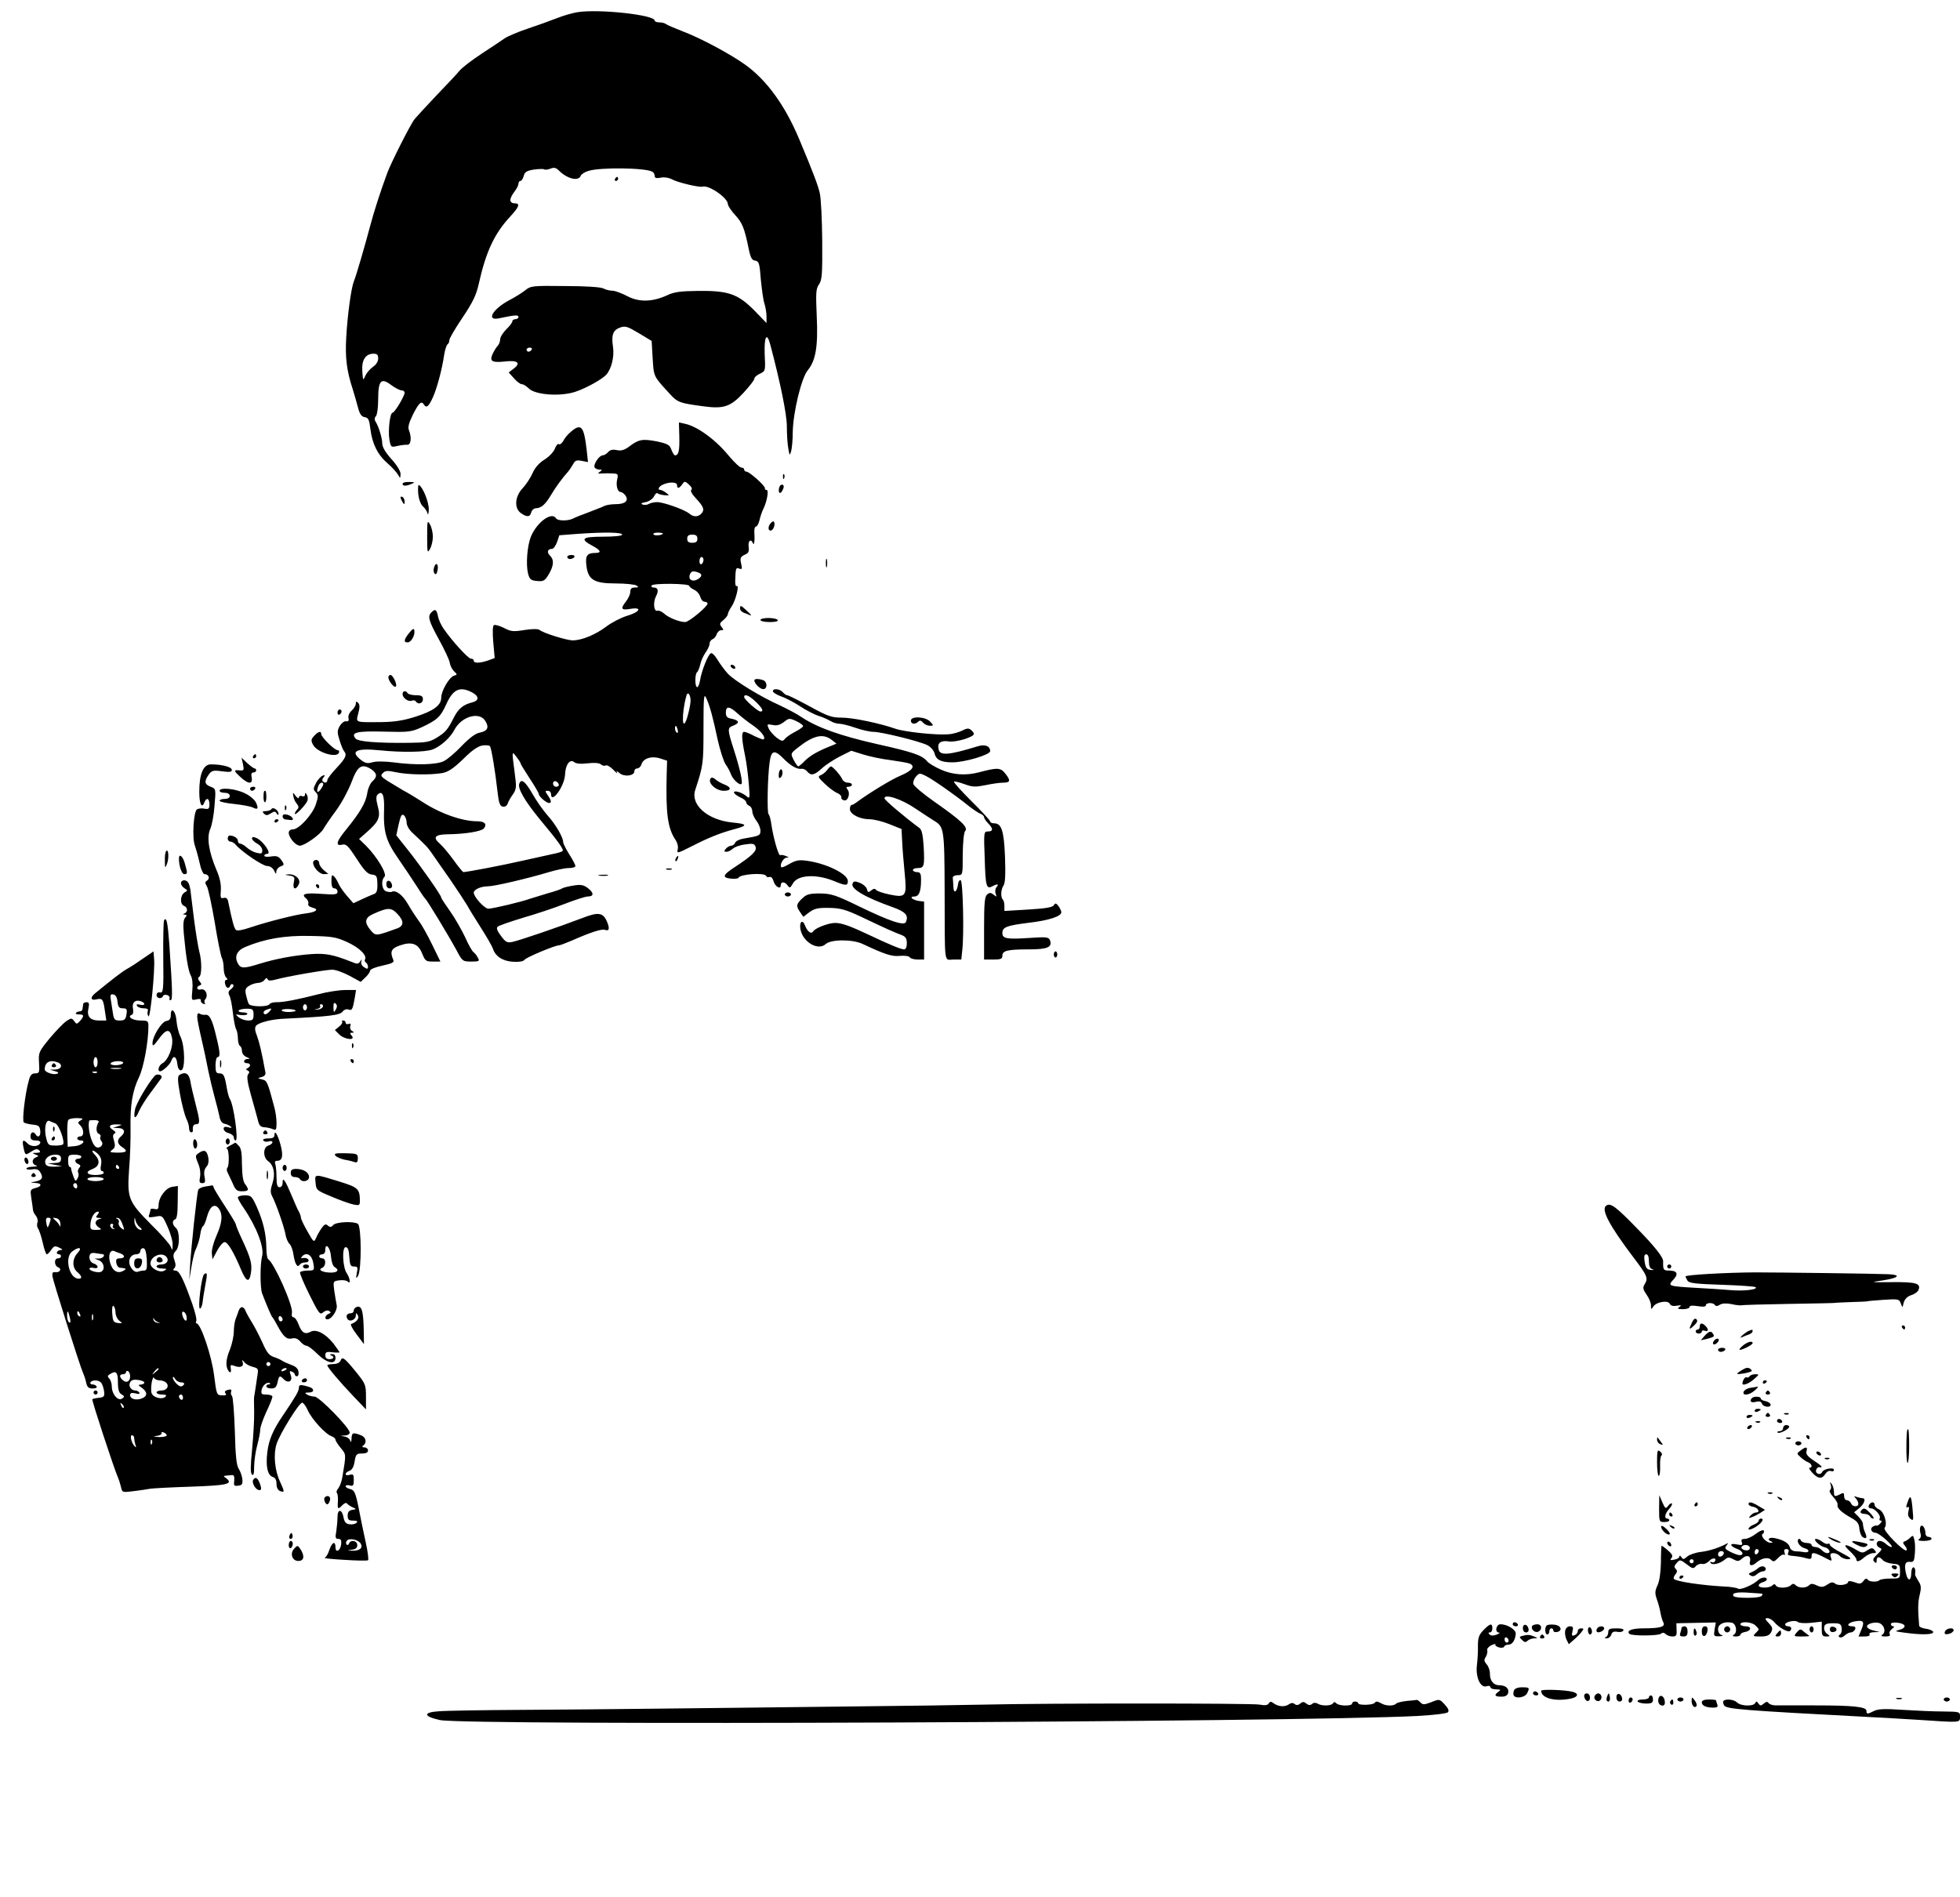 <?xml version="1.0" standalone="no"?>
<!DOCTYPE svg PUBLIC "-//W3C//DTD SVG 20010904//EN"
 "http://www.w3.org/TR/2001/REC-SVG-20010904/DTD/svg10.dtd">
<svg version="1.0" xmlns="http://www.w3.org/2000/svg"
 width="964pt" height="933pt" viewBox="0 0 964 933"
 preserveAspectRatio="xMidYMid meet">

<g transform="translate(0,933) scale(0.1,-0.1)"
fill="#000000" stroke="none">
<path d="M2840 9270 c-25 -4 -70 -17 -100 -29 -30 -12 -94 -35 -142 -51 -48
-16 -100 -38 -115 -48 -15 -11 -67 -45 -114 -76 -47 -31 -96 -68 -109 -84 -12
-15 -64 -70 -114 -122 -50 -53 -98 -105 -107 -116 -20 -25 -116 -215 -134
-264 -35 -95 -66 -192 -84 -260 -26 -98 -70 -250 -81 -275 -13 -34 -31 -165
-37 -273 -6 -102 2 -165 32 -257 7 -22 18 -61 25 -87 9 -35 18 -48 34 -50 18
-3 22 -12 28 -60 9 -72 36 -126 85 -168 21 -18 43 -43 50 -54 12 -21 12 -21
13 3 0 14 -18 43 -45 73 -29 32 -45 59 -45 77 0 26 -18 85 -34 109 -5 8 -4 18
3 25 6 6 11 43 11 83 0 92 14 108 64 70 19 -14 42 -26 50 -26 9 0 16 -5 16
-12 0 -16 -49 -98 -59 -98 -13 0 -23 -87 -16 -131 7 -39 8 -40 38 -33 18 4 40
7 50 6 18 -1 23 35 8 73 -6 14 1 37 21 78 29 56 41 67 53 47 12 -19 23 -10 43
33 20 43 46 138 57 214 4 24 11 45 16 49 5 3 9 12 9 21 0 8 29 58 65 111 51
76 68 112 80 167 35 157 77 246 152 327 48 52 53 68 23 68 -12 0 -20 7 -20 16
0 9 9 27 20 41 11 14 20 32 20 39 0 8 4 14 10 14 5 0 12 11 16 25 5 19 14 25
50 31 25 3 47 4 50 1 4 -3 17 -2 30 3 19 8 29 5 43 -9 41 -41 96 -54 107 -26
3 8 20 19 37 24 56 19 285 16 316 -4 6 -3 11 -13 11 -20 0 -11 8 -13 29 -9 18
4 41 0 58 -9 28 -15 133 -40 149 -35 31 9 124 -56 124 -86 0 -8 16 -32 35 -53
36 -39 46 -63 67 -165 9 -45 16 -58 32 -60 19 -3 22 -13 28 -93 5 -49 12 -103
18 -119 5 -16 10 -44 10 -62 l0 -33 -62 64 c-80 80 -127 96 -278 94 -83 -1
-115 -5 -150 -22 -73 -33 -138 -34 -196 -3 -27 14 -59 26 -72 26 -13 0 -33 5
-44 11 -12 7 -88 12 -189 12 -160 2 -169 1 -196 -21 -15 -12 -50 -34 -77 -48
-82 -43 -117 -103 -53 -90 80 17 97 18 97 7 0 -6 -7 -11 -15 -11 -8 0 -15 -5
-15 -10 0 -6 -13 -24 -30 -40 -16 -16 -30 -38 -30 -49 0 -11 -6 -26 -13 -33
-7 -7 -18 -26 -25 -41 -15 -34 -2 -42 63 -35 60 7 78 -7 43 -34 l-26 -20 26
-29 c14 -16 31 -29 39 -29 7 0 22 -9 34 -21 32 -32 158 -41 232 -15 53 18 129
61 149 83 26 30 40 89 33 137 -9 59 0 82 35 95 26 9 37 5 92 -28 l63 -38 5
-86 c6 -91 3 -86 83 -173 40 -44 49 -47 170 -63 97 -13 131 -1 194 67 29 32
53 62 53 69 0 7 12 18 28 25 27 13 27 14 23 96 -3 89 11 111 28 45 49 -185 81
-341 81 -400 0 -38 3 -86 7 -108 6 -36 7 -38 14 -15 4 14 8 57 8 95 2 99 43
267 74 304 39 47 51 117 44 266 -5 114 -4 135 11 156 15 21 17 50 16 214 -1
105 -6 210 -12 235 -8 37 -35 108 -101 265 -70 167 -160 291 -266 367 -74 53
-220 131 -305 163 -41 16 -79 32 -85 37 -5 4 -19 8 -32 8 -13 0 -23 4 -23 9 0
28 -276 58 -380 41z m-225 -1660 c-3 -5 -10 -10 -16 -10 -5 0 -9 5 -9 10 0 6
7 10 16 10 8 0 12 -4 9 -10z m-755 -44 c0 -14 -10 -30 -25 -40 -14 -10 -31
-29 -38 -44 -11 -26 -12 -25 -15 22 -4 55 16 86 55 86 18 0 23 -5 23 -24z"/>
<path d="M3025 8450 c-3 -5 -1 -10 4 -10 6 0 11 5 11 10 0 6 -2 10 -4 10 -3 0
-8 -4 -11 -10z"/>
<path d="M3341 7183 c2 -68 -3 -93 -21 -93 -4 0 -12 13 -18 28 -8 24 -18 29
-73 41 -69 13 -88 10 -135 -26 -23 -17 -39 -22 -61 -17 -20 4 -33 1 -42 -10
-8 -9 -20 -16 -27 -16 -17 0 -48 -46 -39 -60 3 -5 14 -10 23 -10 15 0 15 -2 2
-11 -12 -8 -10 -10 10 -8 14 1 38 1 54 0 25 -1 27 -4 22 -27 -8 -30 1 -64 16
-64 6 0 17 -8 24 -17 18 -26 -1 -43 -47 -43 -22 0 -47 -4 -57 -9 -9 -5 -44
-18 -77 -31 -33 -12 -68 -26 -77 -31 -23 -12 -75 -12 -83 1 -21 35 -94 -18
-124 -90 -18 -45 -25 -136 -14 -181 8 -30 14 -34 45 -37 31 -3 38 1 57 33 25
43 27 71 6 92 -17 16 -12 33 10 33 7 0 18 15 25 34 l11 33 91 7 c132 9 218 8
218 -4 0 -6 -38 -10 -95 -10 -104 0 -115 -11 -49 -46 39 -21 44 -34 12 -34
-40 0 -50 -13 -44 -61 8 -71 37 -89 144 -89 48 0 94 -5 102 -10 12 -8 11 -10
-7 -10 -17 0 -23 -6 -23 -21 0 -11 -9 -32 -20 -46 -30 -38 -25 -46 21 -38 61
10 46 -16 -19 -35 -29 -9 -73 -32 -100 -52 -51 -39 -120 -68 -165 -68 -30 0
-145 36 -163 51 -8 6 -35 6 -74 0 -55 -9 -67 -8 -101 10 -22 11 -44 17 -50 14
-6 -4 -7 -37 -3 -84 l7 -78 -33 -12 c-41 -14 -70 -14 -70 -1 0 6 -6 10 -14 10
-13 0 -92 86 -134 147 -12 17 -25 45 -28 62 -7 34 -14 37 -32 19 -20 -20 -14
-41 37 -134 27 -49 51 -100 53 -114 2 -14 11 -32 21 -42 17 -16 17 -17 -1 -22
-23 -8 -62 -75 -62 -108 0 -37 -37 -65 -125 -93 -59 -19 -103 -26 -165 -27
-139 -1 -129 -4 -118 43 8 29 8 43 -1 52 -8 8 -11 7 -11 -4 0 -9 -9 -24 -21
-35 -11 -10 -18 -26 -15 -36 3 -13 -1 -18 -12 -16 -9 2 -22 -9 -31 -23 -13
-23 -13 -33 -1 -70 7 -24 17 -48 22 -54 16 -18 8 -35 -37 -83 -25 -26 -45 -53
-45 -59 0 -14 -13 -17 -23 -6 -4 3 -2 12 5 20 8 11 7 12 -6 7 -9 -4 -24 -20
-32 -36 -14 -27 -14 -32 -1 -45 13 -14 13 -20 0 -61 -18 -51 -83 -122 -113
-122 -13 0 -20 -7 -20 -17 1 -24 34 -63 55 -63 23 0 102 56 116 83 7 12 34 53
62 90 27 37 61 100 76 140 29 79 50 93 97 63 29 -20 31 -37 5 -60 -10 -9 -22
-36 -25 -59 -7 -45 -35 -93 -103 -177 -49 -59 -55 -83 -20 -75 19 5 29 -5 71
-69 37 -58 54 -76 75 -78 23 -3 26 -7 27 -46 1 -32 -4 -45 -15 -49 -9 -3 -36
-15 -60 -26 l-43 -20 -34 39 c-18 21 -36 48 -40 59 -4 10 -13 25 -20 33 -12
11 -14 8 -14 -22 0 -25 4 -36 15 -36 8 0 15 -7 15 -16 0 -14 -10 -16 -80 -11
-81 6 -102 -1 -74 -23 8 -7 13 -19 10 -26 -3 -7 6 -15 21 -19 34 -8 18 -22
-32 -28 -52 -6 -193 -42 -273 -69 -41 -14 -66 -18 -72 -12 -9 9 -18 43 -37
135 -3 19 -10 25 -23 22 -15 -4 -17 1 -14 37 2 28 -4 61 -22 102 -38 90 -48
160 -30 200 8 18 18 70 21 115 7 82 7 83 -19 93 -30 11 -33 26 -10 59 15 21
22 23 65 17 39 -5 49 -4 49 7 0 14 -47 27 -103 27 -37 0 -57 -47 -57 -135 0
-61 13 -86 26 -50 10 24 24 17 24 -11 0 -22 -4 -26 -24 -22 -14 3 -30 1 -37
-3 -17 -10 -25 -140 -11 -177 5 -15 16 -53 23 -84 7 -34 18 -58 25 -58 20 0
28 -21 13 -31 -11 -7 -12 -12 -2 -28 7 -11 24 -91 39 -178 14 -87 30 -166 35
-175 5 -9 9 -32 9 -50 0 -19 5 -39 12 -46 8 -8 9 -12 1 -12 -6 0 -9 -9 -6 -20
6 -23 19 -26 26 -7 2 6 8 8 13 4 5 -5 1 -14 -9 -22 -14 -10 -16 -18 -9 -32 6
-10 13 -47 17 -83 4 -36 11 -73 16 -82 5 -9 9 -30 9 -47 0 -16 5 -33 10 -36 6
-3 10 -15 10 -26 0 -11 10 -24 23 -29 17 -7 18 -9 5 -9 -22 -1 -24 -21 -3 -21
18 0 20 -16 3 -24 -10 -5 -10 -7 0 -12 9 -4 10 -10 2 -19 -7 -9 -4 -37 14
-101 14 -49 29 -104 34 -123 6 -27 13 -35 32 -36 14 -1 33 -5 43 -10 14 -6 17
-2 17 31 0 22 -5 55 -10 74 -34 129 -37 135 -61 140 -24 6 -24 6 -2 12 14 4
21 12 18 24 -17 94 -29 145 -41 178 -11 27 -12 42 -4 51 13 15 78 32 140 34
223 11 272 17 285 35 7 9 19 14 29 10 17 -7 21 1 31 59 l6 37 -53 0 c-29 0
-89 -9 -133 -21 -102 -26 -173 -40 -207 -39 -15 0 -29 -4 -33 -10 -8 -14 -92
-13 -101 1 -4 6 -10 26 -14 44 -6 26 -3 34 14 45 12 8 31 14 44 15 13 0 28 7
33 15 7 10 12 11 15 3 4 -8 15 -8 38 -2 57 16 248 49 280 49 17 0 55 -14 85
-30 l55 -30 23 22 c13 12 23 27 23 33 0 7 27 18 61 25 49 11 59 16 53 29 -17
39 -10 56 32 70 59 21 91 9 110 -39 15 -37 19 -40 53 -40 l37 0 -41 84 c-22
46 -52 99 -66 117 -14 19 -38 56 -53 82 -25 44 -60 71 -79 60 -4 -2 -16 -1
-27 2 -22 7 -28 53 -9 72 14 14 -36 97 -90 152 l-35 34 35 31 c62 54 72 76 57
130 -9 34 -9 49 -1 57 23 23 34 -2 32 -69 -4 -113 8 -157 70 -246 31 -45 72
-106 91 -136 19 -30 37 -57 41 -60 9 -7 115 -182 153 -252 30 -57 32 -58 74
-58 39 0 42 2 32 19 -5 11 -15 23 -21 27 -6 4 -25 36 -41 73 -17 36 -50 94
-74 128 -24 34 -44 64 -44 68 0 11 -101 155 -163 233 l-58 73 12 55 c10 43 15
52 26 43 7 -6 13 -22 13 -36 0 -13 12 -35 28 -49 65 -61 75 -71 95 -100 12
-18 53 -76 90 -129 37 -54 75 -112 85 -129 9 -17 40 -67 68 -111 28 -44 54
-89 58 -101 12 -38 48 -62 99 -65 30 -2 51 2 56 9 7 12 151 72 171 72 5 0 33
11 62 23 90 40 148 59 163 53 21 -8 25 6 10 41 -19 44 -42 48 -121 17 -121
-46 -309 -110 -342 -117 -28 -6 -35 -2 -58 29 -18 24 -24 38 -17 45 6 6 62 25
124 44 63 18 156 49 207 69 52 20 102 36 112 36 31 0 32 17 3 40 -22 17 -35
20 -72 14 -25 -4 -50 -10 -56 -14 -5 -4 -37 -15 -70 -24 -33 -10 -71 -22 -85
-26 -43 -16 -187 -50 -208 -50 -19 0 -72 58 -72 79 0 15 35 31 69 31 32 0 194
38 301 70 36 11 80 20 98 20 18 0 32 4 32 10 0 5 -13 31 -30 57 -16 26 -30 53
-30 60 0 24 -38 89 -77 132 -21 24 -54 70 -73 104 -37 64 -56 79 -66 52 -9
-23 27 -85 100 -174 91 -109 120 -150 113 -157 -3 -4 -23 -10 -44 -14 -21 -5
-92 -20 -158 -35 -101 -23 -265 -54 -286 -55 -3 0 -25 27 -48 59 -24 33 -54
69 -68 81 -36 31 -24 45 38 46 86 1 167 14 179 29 17 21 3 35 -33 35 -75 0
-184 39 -272 97 -28 18 -69 43 -92 55 -22 13 -57 34 -78 47 -32 21 -35 26 -22
38 12 13 24 13 66 4 57 -12 165 -14 225 -4 29 5 54 21 103 68 44 44 73 64 96
68 17 2 34 1 37 -4 7 -10 26 -125 37 -224 6 -55 12 -71 26 -73 10 -2 20 4 24
15 3 10 15 31 26 46 17 25 18 35 8 109 -14 106 -14 105 9 75 11 -14 20 -28 20
-31 0 -4 20 -37 45 -75 25 -38 45 -72 45 -77 0 -12 37 -44 50 -44 14 0 12 12
-6 38 -14 20 -14 22 0 22 9 0 16 -7 16 -15 0 -54 66 36 69 94 2 50 24 79 45
62 9 -8 33 -10 66 -6 32 4 57 2 65 -5 8 -7 19 -9 25 -5 5 3 22 -7 37 -22 14
-15 23 -21 18 -13 -6 10 -2 9 12 -3 23 -20 73 -14 73 9 0 8 6 14 14 14 8 0 18
9 21 21 10 29 50 42 92 28 l34 -11 -2 -66 c-5 -195 5 -266 43 -323 10 -15 15
-35 11 -48 -5 -21 0 -19 73 18 82 42 141 65 209 83 64 17 61 25 -13 32 -121
12 -206 86 -183 159 40 122 41 130 41 305 0 157 2 174 14 147 18 -40 32 -92
56 -205 12 -52 29 -106 39 -120 10 -14 21 -35 25 -46 8 -26 44 -60 53 -50 7 7
-8 76 -37 166 -33 103 -33 109 -5 120 34 13 32 26 -5 34 -24 4 -30 11 -30 31
0 33 18 32 58 -5 18 -16 52 -43 76 -59 40 -28 63 -58 52 -68 -2 -2 -22 5 -45
16 -22 12 -45 21 -51 21 -14 0 -13 -32 4 -115 8 -38 16 -103 19 -144 6 -68 5
-72 -11 -58 -22 19 -62 31 -62 19 0 -6 14 -16 30 -24 17 -7 30 -18 30 -24 0
-7 7 -14 15 -18 8 -3 15 -15 15 -27 0 -11 9 -32 20 -46 11 -14 20 -36 20 -49
0 -24 -4 -26 -82 -39 -20 -3 -39 -12 -42 -20 -3 -8 -12 -15 -19 -15 -8 0 -20
-7 -27 -15 -10 -12 -10 -15 3 -15 9 0 22 7 31 15 8 8 35 18 60 21 38 6 47 4
52 -11 8 -20 -15 -43 -100 -99 -62 -40 -66 -53 -22 -58 20 -2 37 0 38 4 6 18
130 27 136 9 2 -5 9 -8 16 -5 8 3 16 -5 20 -19 7 -28 36 -45 36 -22 0 20 20
19 34 -1 10 -14 13 -12 25 9 23 44 115 49 203 13 58 -24 68 -24 68 0 0 35
-106 87 -203 100 -37 5 -53 2 -83 -15 -20 -12 -39 -20 -41 -17 -10 10 9 46 25
47 14 0 13 2 -3 8 -11 5 -23 7 -27 4 -9 -5 -34 84 -44 150 -3 26 -10 49 -14
52 -8 5 -5 181 5 254 8 60 23 65 67 21 36 -37 68 -55 89 -52 9 2 22 -4 29 -13
18 -22 35 -19 72 15 18 17 58 43 89 59 l56 28 57 -18 c32 -10 92 -23 135 -28
42 -6 84 -13 94 -17 31 -12 14 -35 -43 -59 -48 -20 -155 -86 -215 -130 -10 -8
-23 -15 -27 -15 -4 0 -8 -9 -8 -20 0 -25 48 -50 97 -50 21 0 65 -11 97 -24
l60 -24 3 -59 c1 -32 7 -101 12 -153 12 -121 8 -127 -75 -110 -33 7 -62 17
-66 23 -4 7 -12 6 -23 -3 -14 -11 -17 -11 -21 6 -3 11 -19 25 -35 31 -25 10
-31 9 -36 -4 -10 -25 63 -68 199 -116 62 -23 77 -39 64 -72 -8 -21 -80 3 -234
78 -113 55 -134 61 -189 62 -52 0 -66 -4 -87 -24 -30 -28 -32 -38 -10 -69 l15
-22 30 23 c25 18 43 22 97 21 57 -1 81 -8 162 -46 117 -56 158 -74 193 -87 21
-8 27 -17 27 -41 0 -19 -5 -30 -14 -30 -15 0 -75 25 -176 73 -89 42 -130 57
-163 57 -32 0 -98 -25 -108 -42 -9 -15 -28 -1 -40 30 -12 32 -29 17 -22 -20
12 -63 87 -106 124 -72 26 24 132 24 181 1 113 -53 145 -63 184 -59 24 2 45
-1 48 -7 4 -6 22 -11 39 -11 l32 0 0 143 0 142 -25 3 c-33 5 -51 22 -23 22 23
0 33 24 33 83 0 30 -4 37 -20 37 -11 0 -20 5 -20 10 0 6 11 10 24 10 31 0 34
9 29 105 -4 59 -9 83 -21 92 -77 57 -172 138 -172 146 0 24 85 -4 152 -50 39
-26 80 -53 90 -59 51 -30 53 -39 54 -339 1 -384 -4 -345 43 -345 l39 0 5 48
c9 81 3 337 -8 342 -5 3 -12 -6 -13 -20 -6 -40 -22 -48 -23 -12 -1 18 -2 38
-3 44 -1 7 10 13 24 13 25 0 25 0 25 101 1 62 5 107 12 116 16 18 -18 51 -151
144 -56 39 -103 79 -104 88 -2 10 4 26 13 36 16 18 19 18 49 3 37 -19 144 -94
206 -144 25 -20 53 -39 63 -42 9 -4 17 -11 17 -17 0 -5 9 -19 20 -30 26 -26
25 -40 -1 -40 -20 0 -21 -4 -16 -129 4 -141 8 -156 37 -141 26 14 35 12 21 -4
-6 -7 -8 -22 -4 -32 6 -17 5 -17 -10 -5 -14 11 -20 11 -32 1 -12 -10 -15 -42
-15 -166 l0 -154 45 0 c37 0 45 3 45 19 0 25 26 31 131 31 91 0 116 11 103 45
-7 16 -17 17 -105 11 -107 -7 -129 -3 -129 24 0 29 20 37 123 50 105 12 167
32 167 53 0 6 -7 20 -14 30 -12 15 -16 16 -23 4 -6 -10 -40 -16 -125 -21
l-118 -7 0 24 c0 13 -3 27 -7 31 -12 11 -11 50 2 69 9 12 11 53 8 140 -5 130
-17 167 -53 167 -11 0 -20 4 -20 9 0 5 -41 50 -92 100 -50 50 -89 93 -86 96 3
3 26 -3 51 -12 40 -15 54 -15 105 -5 32 7 70 12 85 12 36 0 39 10 12 44 -24
31 -39 31 -130 7 -65 -17 -128 -13 -187 13 -29 13 -60 31 -68 41 -25 30 -68
45 -247 85 -182 41 -295 82 -370 132 -23 16 -73 42 -109 59 -92 41 -223 121
-255 156 -14 15 -36 45 -49 66 -12 21 -27 36 -33 34 -14 -4 -47 -88 -54 -134
-3 -18 -9 -33 -14 -33 -12 0 -12 67 0 74 4 3 11 20 15 37 3 17 15 43 26 59 11
15 20 35 20 44 0 9 7 19 15 22 8 3 17 14 20 25 4 10 13 19 22 19 13 0 13 2 2
16 -11 14 -10 19 9 34 12 10 22 23 22 30 0 6 9 23 19 38 19 27 39 108 24 99
-4 -3 -8 9 -7 26 2 62 3 67 20 60 14 -5 15 -1 9 25 -6 27 -3 33 17 43 20 8 23
16 20 40 -4 29 12 41 21 17 6 -15 10 14 7 55 -1 15 3 27 8 27 6 0 13 14 17 30
4 17 12 43 20 58 18 38 27 92 15 92 -6 0 -9 3 -8 8 4 10 -76 82 -91 82 -6 0
-11 5 -11 10 0 6 -6 10 -14 10 -7 0 -34 25 -60 56 -65 80 -154 145 -215 159
l-32 7 2 -69z m-11 -239 c0 -19 10 -18 25 3 12 17 14 17 34 -1 13 -12 17 -22
11 -26 -6 -4 4 -22 25 -44 37 -40 42 -55 23 -74 -16 -16 -38 -15 -57 1 -23 20
-128 57 -159 57 -15 0 -33 -4 -41 -9 -8 -5 -21 -6 -30 -3 -11 5 -7 8 14 12 17
3 34 15 41 27 6 13 14 20 17 17 4 -4 19 -8 34 -10 27 -2 27 -2 9 12 -11 8 -23
14 -28 14 -16 0 -8 17 12 26 33 15 70 13 70 -2z m-70 -238 c0 -9 -40 -13 -46
-5 -3 5 6 9 20 9 14 0 26 -2 26 -4z m170 -26 c0 -15 -7 -20 -25 -20 -18 0 -25
5 -25 20 0 15 7 20 25 20 18 0 25 -5 25 -20z m30 -104 c0 -8 -4 -18 -10 -21
-5 -3 -10 3 -10 14 0 12 5 21 10 21 6 0 10 -6 10 -14z m-26 -62 c22 -8 20 -21
-5 -35 -25 -13 -45 1 -36 25 7 17 16 19 41 10z m-44 -66 c0 -4 11 -13 24 -19
14 -7 27 -22 30 -35 4 -13 13 -24 21 -24 8 0 15 -4 15 -9 0 -15 -92 -91 -110
-91 -28 0 -83 22 -104 42 -11 10 -26 16 -32 14 -18 -7 -23 40 -8 70 15 29 11
44 -12 44 -8 0 -12 4 -9 10 7 12 185 10 185 -2z m-1070 -523 c37 -19 38 -41 3
-50 -45 -11 -69 -31 -92 -77 -29 -57 -39 -70 -85 -98 -33 -20 -52 -23 -130
-24 -162 -2 -255 6 -267 21 -26 30 6 38 141 34 122 -3 132 -2 187 23 74 35 90
50 118 112 33 73 66 89 125 59z m1076 -48 c-1 -18 -9 -52 -16 -76 -26 -82 -29
17 -4 107 7 25 23 1 20 -31z m321 1 c33 -32 41 -48 23 -48 -13 0 -80 60 -80
71 0 18 25 8 57 -23z m-1331 -93 c21 -33 13 -51 -27 -59 -21 -4 -50 -26 -88
-65 -31 -33 -70 -66 -88 -75 -36 -18 -138 -21 -249 -6 -42 5 -85 6 -103 0 -24
-7 -35 -4 -56 12 -55 43 -24 59 95 47 109 -11 220 -9 257 4 40 15 88 58 108
97 34 65 121 91 151 45z m1564 -27 c0 -4 -17 -16 -38 -27 -21 -11 -44 -26 -51
-35 -11 -14 -16 -13 -41 5 -15 12 -33 32 -39 45 -10 22 -9 23 19 18 21 -5 36
0 55 14 25 20 28 20 61 5 19 -9 34 -20 34 -25z m-617 -18 c3 -11 1 -18 -4 -14
-5 3 -9 12 -9 20 0 20 7 17 13 -6z m757 -49 l24 -19 -29 -12 c-63 -25 -99 -46
-126 -72 -15 -16 -30 -28 -33 -28 -3 0 -13 14 -22 31 -16 32 -16 32 16 58 79
63 126 75 170 42z m-1342 -219 c2 -7 -3 -12 -12 -12 -9 0 -16 7 -16 16 0 17
22 14 28 -4z m-1158 0 c0 -5 -7 -17 -15 -28 -15 -19 -20 -8 -9 20 6 17 24 22
24 8z m365 -638 c33 -35 32 -59 -2 -71 -105 -38 -105 -38 -130 -9 -32 38 -29
61 10 79 75 34 91 34 122 1z m-248 -138 c60 -27 100 -66 88 -86 -3 -5 -1 -11
5 -15 5 -3 10 -13 10 -21 0 -11 -4 -12 -19 -2 -11 6 -17 19 -14 27 4 14 3 14
-6 1 -9 -13 -15 -13 -43 -1 -89 35 -125 42 -193 38 -87 -6 -182 -24 -259 -48
-76 -24 -93 -24 -106 2 -19 34 -4 64 37 81 95 40 195 57 318 54 107 -2 127 -5
182 -30z m-56 -333 c-9 -16 -10 -14 -11 12 0 21 3 26 11 18 8 -8 8 -16 0 -30z
m-141 12 c0 -8 -4 -15 -10 -15 -5 0 -10 7 -10 15 0 8 5 15 10 15 6 0 10 -7 10
-15z m78 3 c-3 -7 -14 -14 -26 -14 -20 -2 -20 -1 -2 3 11 2 18 9 15 14 -4 5
-1 9 5 9 7 0 10 -6 8 -12z m-341 -39 c0 -25 -4 -29 -27 -29 -14 0 -35 7 -46
16 -18 15 -18 15 9 11 15 -2 30 0 33 4 3 5 -7 9 -21 9 -14 0 -24 4 -21 9 3 5
21 9 39 9 30 0 34 -3 34 -29z m76 13 c-12 -12 -20 -14 -25 -8 -4 6 0 14 10 18
29 11 33 9 15 -10z m131 7 c3 -3 -10 -6 -29 -7 -18 -1 -36 2 -39 7 -7 10 58
10 68 0z"/>
<path d="M2809 7207 c-15 -12 -32 -32 -38 -45 -7 -12 -16 -20 -22 -17 -5 4
-14 -6 -20 -22 -5 -15 -28 -39 -50 -53 -26 -16 -47 -39 -59 -66 -10 -23 -32
-57 -49 -75 -39 -41 -43 -99 -9 -123 30 -21 45 -20 51 4 3 11 13 20 24 20 25
1 45 18 73 65 23 39 57 85 84 115 7 8 18 25 25 37 9 18 17 21 42 16 l31 -6 -7
64 c-13 112 -27 128 -76 86z"/>
<path d="M3851 6984 c0 -11 3 -14 6 -6 3 7 2 16 -1 19 -3 4 -6 -2 -5 -13z"/>
<path d="M1980 6950 c0 -12 17 -12 45 0 17 7 15 9 -12 9 -18 1 -33 -3 -33 -9z"/>
<path d="M2057 6902 c3 -28 12 -53 23 -63 10 -8 20 -24 23 -35 2 -10 5 -2 6
19 1 35 -28 109 -48 121 -5 3 -6 -15 -4 -42z"/>
<path d="M3834 6936 c-10 -27 2 -43 14 -19 8 14 9 24 2 28 -6 3 -13 -1 -16 -9z"/>
<path d="M1970 6883 c0 -4 5 -15 10 -23 8 -13 10 -13 10 2 0 9 -4 20 -10 23
-5 3 -10 3 -10 -2z"/>
<path d="M2101 6690 c0 -79 1 -83 14 -60 8 14 14 41 14 60 0 19 -6 46 -14 60
-13 23 -14 19 -14 -60z"/>
<path d="M3792 6758 c-15 -15 -16 -38 -2 -38 12 0 23 25 18 40 -2 7 -7 7 -16
-2z"/>
<path d="M2790 6590 c0 -5 6 -10 14 -10 8 0 18 5 21 10 3 6 -3 10 -14 10 -12
0 -21 -4 -21 -10z"/>
<path d="M4062 6560 c0 -19 2 -27 5 -17 2 9 2 25 0 35 -3 9 -5 1 -5 -18z"/>
<path d="M2135 6539 c-4 -11 -3 -25 3 -31 6 -6 11 0 14 17 6 31 -8 43 -17 14z"/>
<path d="M3640 6336 c0 -7 8 -16 18 -20 9 -3 24 -9 32 -13 8 -3 2 6 -14 20
-33 31 -36 32 -36 13z"/>
<path d="M3740 6280 c0 -5 21 -10 46 -10 27 0 43 4 39 10 -3 6 -24 10 -46 10
-21 0 -39 -4 -39 -10z"/>
<path d="M2012 6216 c-26 -33 -28 -46 -7 -46 17 0 37 35 33 58 -2 13 -8 10
-26 -12z"/>
<path d="M3595 6050 c3 -5 11 -10 16 -10 6 0 7 5 4 10 -3 6 -11 10 -16 10 -6
0 -7 -4 -4 -10z"/>
<path d="M1910 5998 c1 -19 29 -53 37 -45 8 9 -14 57 -27 57 -5 0 -10 -6 -10
-12z"/>
<path d="M3710 5983 c1 -16 28 -43 44 -43 21 0 21 36 0 44 -22 8 -44 8 -44 -1z"/>
<path d="M3802 5928 c2 -6 21 -17 41 -24 20 -7 61 -28 90 -47 28 -19 70 -41
92 -48 22 -7 49 -19 60 -26 11 -7 30 -13 42 -13 13 0 49 -9 80 -20 32 -11 71
-20 89 -20 39 0 230 -47 266 -66 15 -8 31 -26 34 -39 8 -33 32 -45 89 -45 59
0 185 37 185 55 0 25 -25 35 -61 24 -140 -43 -185 -47 -192 -17 -9 33 9 47 49
41 34 -6 124 21 124 37 0 4 -6 13 -14 19 -11 10 -21 9 -44 -3 -16 -8 -47 -17
-68 -18 -61 -5 -215 12 -259 27 -77 27 -210 55 -266 55 -49 0 -69 7 -156 55
-56 30 -105 55 -111 55 -5 0 -15 7 -22 15 -15 18 -53 20 -48 3z"/>
<path d="M1980 5916 c0 -19 27 -39 45 -33 8 4 17 2 20 -3 11 -18 35 -10 35 10
0 16 -7 20 -34 20 -19 0 -38 5 -41 10 -9 15 -25 12 -25 -4z"/>
<path d="M1660 5824 c0 -8 5 -12 10 -9 6 3 10 10 10 16 0 5 -4 9 -10 9 -5 0
-10 -7 -10 -16z"/>
<path d="M4480 5785 c0 -17 21 -20 36 -5 8 8 15 6 24 -5 7 -8 22 -15 33 -15
19 0 20 1 2 20 -22 25 -95 29 -95 5z"/>
<path d="M1545 5710 c-16 -17 -16 -24 -5 -44 20 -38 118 -67 127 -38 3 6 0 12
-7 12 -15 0 -80 64 -80 79 0 17 -15 13 -35 -9z"/>
<path d="M1245 5610 c-3 -5 -1 -10 4 -10 6 0 11 5 11 10 0 6 -2 10 -4 10 -3 0
-8 -4 -11 -10z"/>
<path d="M1195 5571 c6 -28 4 -32 -12 -31 -35 4 -35 0 -3 -30 40 -38 64 -40
58 -5 -4 17 -1 25 8 25 8 0 14 5 14 10 0 6 -3 10 -8 10 -4 0 -20 12 -36 26
l-28 27 7 -32z"/>
<path d="M4068 5542 c-7 -10 -21 -21 -31 -25 -16 -6 -14 -11 20 -43 21 -20 48
-40 61 -45 12 -5 21 -14 20 -21 -2 -6 4 -13 13 -15 20 -5 33 35 17 54 -8 10
-6 13 6 13 9 0 16 5 16 10 0 6 -9 10 -20 10 -11 0 -23 7 -27 16 -7 18 -47 64
-56 64 -3 0 -12 -8 -19 -18z"/>
<path d="M3838 5544 c-5 -4 -8 -16 -8 -28 0 -14 3 -17 11 -9 6 6 9 19 7 28 -1
9 -6 13 -10 9z"/>
<path d="M3497 5503 c-21 -20 22 -63 63 -63 38 0 39 17 3 31 -16 6 -35 17 -44
25 -8 8 -19 11 -22 7z"/>
<path d="M1230 5450 c0 -5 4 -10 9 -10 6 0 13 5 16 10 3 6 -1 10 -9 10 -9 0
-16 -4 -16 -10z"/>
<path d="M1080 5440 c0 -5 11 -10 25 -10 16 0 25 -6 25 -15 0 -9 -9 -15 -25
-15 -14 0 -25 -4 -25 -9 0 -5 33 -12 73 -16 39 -4 80 -12 90 -17 25 -13 30 -6
16 24 -6 14 -31 35 -55 46 -46 23 -124 30 -124 12z"/>
<path d="M1299 5438 c-5 -17 -4 -50 3 -54 4 -3 8 9 8 25 0 17 -2 31 -5 31 -3
0 -5 -1 -6 -2z"/>
<path d="M1443 5413 c1 -11 9 -28 17 -37 10 -13 10 -20 2 -28 -7 -7 -12 -16
-12 -21 0 -12 55 44 62 64 3 9 2 22 -3 30 -7 11 -9 11 -9 0 0 -7 -6 -11 -15
-7 -8 3 -15 0 -15 -7 0 -7 -7 -3 -16 8 -14 19 -15 19 -11 -2z"/>
<path d="M1401 5354 c0 -11 3 -14 6 -6 3 7 2 16 -1 19 -3 4 -6 -2 -5 -13z"/>
<path d="M1335 5350 c-3 -5 -16 -10 -28 -10 -16 0 -18 -3 -9 -12 10 -10 17
-10 34 1 17 11 22 11 29 -1 5 -8 9 -8 9 -2 0 18 -27 37 -35 24z"/>
<path d="M1390 5314 c0 -8 7 -15 15 -15 8 -1 20 -2 25 -3 21 -2 8 19 -15 26
-18 4 -25 2 -25 -8z"/>
<path d="M1350 5289 c0 -5 5 -7 10 -4 6 3 10 8 10 11 0 2 -4 4 -10 4 -5 0 -10
-5 -10 -11z"/>
<path d="M1120 5205 c0 -8 6 -15 14 -15 7 0 19 -7 26 -16 29 -34 132 -104 154
-104 14 0 27 -9 34 -22 9 -19 11 -20 11 -5 1 10 10 21 21 25 19 7 19 9 4 31
-14 19 -23 22 -50 18 -19 -3 -34 -2 -34 4 0 5 7 9 15 9 22 0 -20 62 -52 77
-33 16 -31 -9 2 -27 14 -7 25 -22 25 -33 0 -16 -5 -18 -27 -12 -16 3 -37 15
-49 26 -11 10 -26 19 -32 19 -7 0 -12 6 -12 14 0 13 -20 26 -41 26 -5 0 -9 -7
-9 -15z"/>
<path d="M818 5144 c-5 -4 -8 -26 -7 -48 0 -37 1 -39 10 -16 11 27 8 76 -3 64z"/>
<path d="M880 5106 c0 -36 14 -76 26 -76 17 0 17 4 3 53 -10 36 -29 51 -29 23z"/>
<path d="M3325 5109 c-4 -6 -5 -12 -2 -15 2 -3 7 2 10 11 7 17 1 20 -8 4z"/>
<path d="M1540 5087 c0 -24 31 -57 53 -57 l22 1 -22 18 c-13 11 -23 26 -23 35
0 9 -7 16 -15 16 -8 0 -15 -6 -15 -13z"/>
<path d="M3278 5053 c6 -2 18 -2 25 0 6 3 1 5 -13 5 -14 0 -19 -2 -12 -5z"/>
<path d="M1423 5023 c25 -4 28 -7 22 -34 -7 -33 9 -40 24 -10 13 24 -15 52
-50 50 -21 -2 -21 -2 4 -6z"/>
<path d="M2948 5023 c12 -2 30 -2 40 0 9 3 -1 5 -23 4 -22 0 -30 -2 -17 -4z"/>
<path d="M890 4985 c0 -7 8 -19 18 -25 16 -10 16 -10 0 -20 -22 -13 -24 -58
-3 -66 18 -7 20 -30 3 -37 -10 -4 -9 -6 1 -6 11 -1 11 -4 1 -16 -8 -10 -10
-34 -6 -77 11 -119 22 -183 34 -206 8 -13 11 -42 8 -73 -5 -50 -4 -51 20 -45
16 4 23 2 22 -5 -2 -6 4 -14 12 -17 8 -2 12 -1 8 3 -4 5 -4 13 2 20 16 19 1
53 -21 48 -21 -6 -27 13 -6 20 9 3 9 7 -1 19 -9 11 -10 18 -2 23 13 8 13 79 0
125 -5 19 -17 91 -26 160 -8 69 -17 134 -18 146 -2 11 -6 26 -10 32 -10 17
-36 15 -36 -3z"/>
<path d="M1900 4981 c0 -12 6 -21 16 -21 9 0 14 7 12 17 -5 25 -28 28 -28 4z"/>
<path d="M1555 4970 c3 -5 8 -10 11 -10 2 0 4 5 4 10 0 6 -5 10 -11 10 -5 0
-7 -4 -4 -10z"/>
<path d="M3860 4930 c0 -5 7 -10 15 -10 8 0 15 5 15 10 0 6 -7 10 -15 10 -8 0
-15 -4 -15 -10z"/>
<path d="M807 4803 c-3 -4 -5 -87 -4 -183 2 -161 0 -175 -16 -172 -10 2 -17
-3 -17 -13 0 -17 26 -21 32 -4 2 5 11 7 21 4 9 -4 14 -11 11 -16 -3 -5 -1 -9
5 -9 11 0 9 48 -6 272 -8 110 -14 140 -26 121z"/>
<path d="M705 4616 c-27 -19 -63 -43 -80 -52 -25 -14 -73 -51 -157 -120 -26
-21 -22 -37 6 -30 30 7 34 1 42 -58 l7 -46 -35 0 c-45 0 -62 20 -53 60 5 23 3
30 -9 30 -9 0 -17 -4 -17 -10 -1 -5 -2 -16 -3 -22 0 -7 -6 -13 -13 -13 -6 0
-15 -3 -19 -7 -4 -5 2 -8 14 -8 26 0 27 -7 6 -32 -16 -17 -18 -17 -29 -1 -12
16 -14 16 -39 0 -14 -10 -51 -48 -82 -85 -53 -65 -55 -69 -52 -120 3 -48 1
-52 -19 -52 -17 0 -25 -9 -32 -38 -18 -64 -33 -194 -24 -203 4 -4 24 -9 43
-11 30 -3 35 -7 38 -30 3 -27 -11 -38 -23 -18 -10 17 -25 11 -25 -10 0 -15 7
-20 26 -20 16 0 24 -5 22 -12 -7 -19 -43 -21 -61 -4 -24 24 -29 19 -22 -16 9
-43 9 -42 40 -22 20 13 29 14 38 5 8 -8 5 -11 -14 -12 -21 0 -22 -1 -5 -8 18
-7 18 -8 3 -14 -22 -8 -22 -34 1 -40 9 -3 2 -5 -15 -6 -18 0 -33 -5 -33 -9 0
-5 13 -7 29 -4 22 3 32 -1 41 -18 14 -25 6 -36 -30 -43 -24 -4 -24 -4 3 -6 34
-1 35 -17 1 -25 -25 -7 -26 -10 -20 -49 4 -23 7 -49 8 -57 0 -8 7 -22 15 -31
7 -9 11 -24 7 -33 -3 -9 -2 -22 3 -29 5 -6 16 -38 23 -69 7 -32 16 -58 20 -58
4 0 14 10 22 22 13 19 18 21 39 11 18 -9 20 -12 7 -12 -19 -1 -26 -21 -8 -21
6 0 10 -4 10 -10 0 -5 -7 -10 -15 -10 -20 0 -19 -36 1 -44 20 -8 8 -27 -14
-24 -13 2 -16 -3 -14 -21 4 -26 136 -444 151 -476 5 -11 12 -32 15 -47 5 -22
12 -28 32 -28 14 0 23 4 19 10 -3 6 -13 10 -21 10 -8 0 -12 5 -9 10 9 14 41
12 53 -2 5 -7 12 -26 14 -42 3 -25 0 -29 -26 -32 -15 -1 -30 -5 -32 -7 -4 -4
107 -341 125 -382 5 -11 12 -33 16 -49 6 -28 6 -28 63 -21 31 4 68 9 82 12 14
2 104 7 200 10 175 6 209 13 173 41 -18 13 -20 12 30 16 7 1 11 -9 9 -27 -3
-25 -1 -28 20 -25 19 2 22 8 20 32 -2 16 -10 39 -18 51 -11 17 -16 64 -19 186
-3 89 -9 167 -14 172 -5 5 -7 15 -4 22 3 10 -2 12 -16 8 -15 -4 -18 -9 -12
-17 7 -8 2 -11 -17 -10 -26 1 -27 3 -39 98 -11 94 -66 256 -86 256 -4 0 -5 5
-2 11 4 6 -5 45 -20 87 -43 121 -63 162 -82 162 -12 0 -14 3 -6 11 8 8 8 20 1
40 -8 22 -6 32 6 45 21 20 21 97 1 114 -18 15 -20 37 -3 42 8 3 12 31 12 84
l1 80 -28 -4 c-32 -5 -67 -52 -67 -91 0 -18 -4 -22 -20 -18 -11 3 -20 1 -20
-3 0 -5 -3 -16 -6 -25 -6 -14 -2 -15 29 -10 35 7 36 7 61 -49 14 -31 26 -71
25 -89 0 -29 -1 -30 -9 -10 -5 13 -49 63 -99 112 -110 111 -116 127 -106 270
5 58 8 149 7 201 -2 115 9 183 42 252 23 48 46 175 46 250 0 26 -3 28 -39 28
-38 0 -68 19 -43 28 7 2 9 15 6 31 -6 30 12 46 41 35 23 -9 18 -23 -7 -16 -14
3 -19 2 -14 -6 4 -7 19 -12 33 -12 17 0 23 -4 20 -13 -3 -8 -2 -19 3 -26 9
-15 33 227 28 282 l-3 37 -50 -34z m-127 -214 c3 -26 8 -32 26 -32 19 0 22 -4
18 -30 -4 -25 -9 -30 -33 -30 -25 0 -29 4 -34 38 -3 20 -8 50 -10 65 -4 23 -1
28 13 25 11 -2 18 -14 20 -36z m-98 -297 c0 -14 -4 -25 -10 -25 -5 0 -10 11
-10 25 0 14 5 25 10 25 6 0 10 -11 10 -25z m-196 -1 c26 -10 19 -34 -11 -35
l-28 -1 25 -7 c18 -5 21 -9 10 -13 -18 -7 -60 8 -60 21 0 36 25 50 64 35z
m321 -4 c-3 -5 -20 -10 -36 -10 -18 0 -28 4 -24 10 3 6 20 10 36 10 18 0 28
-4 24 -10z m-12 -27 c-13 -2 -33 -2 -45 0 -13 2 -3 4 22 4 25 0 35 -2 23 -4z
m-116 -19 c-3 -3 -12 -4 -19 -1 -8 3 -5 6 6 6 11 1 17 -2 13 -5z m-80 -235
c-15 -9 -16 -12 -2 -25 19 -20 19 -54 0 -54 -8 0 -15 -4 -15 -10 0 -5 7 -10
16 -10 31 0 7 -25 -28 -28 l-35 -3 -2 61 c-1 34 1 66 5 71 3 5 22 9 42 9 30
-1 34 -3 19 -11z m-125 -15 c19 -7 50 -95 37 -104 -5 -3 -23 -6 -41 -5 -29 0
-33 4 -41 38 -11 44 -2 91 16 83 7 -3 20 -9 29 -12z m213 6 c-14 -22 -13 -51
0 -57 8 -3 12 -9 9 -14 -3 -6 -1 -16 5 -23 14 -16 -8 -39 -27 -28 -23 15 -43
95 -33 130 1 1 13 2 27 2 14 0 22 -4 19 -10z m95 -20 l-25 -8 28 -1 c30 -1 36
-21 12 -41 -21 -17 -19 -37 5 -52 31 -20 24 -28 -22 -28 -38 1 -41 2 -26 14
14 10 16 19 9 44 -7 21 -6 32 2 36 8 3 6 9 -5 16 -28 17 -21 30 15 29 30 -1
31 -1 7 -9z m-95 -140 c12 -14 16 -28 12 -50 -4 -17 -2 -30 3 -30 6 0 10 -4
10 -10 0 -5 -18 -10 -40 -10 -44 0 -53 16 -16 29 35 14 40 40 15 68 -13 12
-18 23 -12 23 5 0 18 -9 28 -20z m-185 -20 c0 -16 -7 -20 -32 -21 l-33 -2 35
-7 35 -7 -38 -2 c-25 -1 -40 4 -43 14 -9 23 15 45 47 45 22 0 29 -5 29 -20z
m100 10 c0 -5 -7 -10 -15 -10 -20 0 -19 -19 0 -26 12 -5 13 -10 4 -20 -6 -7
-8 -18 -4 -23 3 -6 2 -19 -4 -28 -8 -16 -11 -15 -20 10 -6 16 -11 33 -11 38 0
5 -3 9 -7 9 -5 0 -8 14 -8 30 0 27 3 30 33 30 17 0 32 -4 32 -10z m185 -50 c3
-5 1 -10 -4 -10 -6 0 -11 5 -11 10 0 6 2 10 4 10 3 0 8 -4 11 -10z m-75 -60
c0 -5 -18 -10 -40 -10 -22 0 -40 5 -40 10 0 6 18 10 40 10 22 0 40 -4 40 -10z
m-130 -36 c0 -8 -4 -12 -10 -9 -5 3 -10 10 -10 16 0 5 5 9 10 9 6 0 10 -7 10
-16z m100 -139 c-10 -12 -9 -15 6 -16 17 -1 17 -2 2 -6 -10 -2 -18 -11 -18
-18 0 -8 8 -19 18 -24 14 -9 12 -10 -14 -11 -29 0 -31 3 -29 30 2 31 20 60 37
60 6 0 5 -7 -2 -15z m-231 -22 c0 -5 -4 -17 -8 -28 -7 -17 -8 -17 -13 8 -4 19
-1 27 8 27 8 0 14 -3 13 -7z m48 -23 c1 -14 0 -18 -3 -10 -4 8 -14 21 -23 28
-14 13 -14 13 4 10 13 -2 21 -12 22 -28z m303 4 c14 -35 13 -39 -5 -24 -9 7
-14 19 -11 26 3 7 0 15 -7 18 -9 3 -9 5 1 5 7 1 17 -11 22 -25z m88 -21 c9 -7
11 -13 6 -13 -17 0 -34 23 -33 45 1 20 1 20 6 0 3 -11 12 -26 21 -32z m-132 8
c-4 -5 -1 -12 4 -14 6 -3 5 -4 -2 -3 -15 3 -23 26 -8 26 6 0 9 -4 6 -9z m-174
-134 c-27 -29 -28 -72 -2 -94 23 -20 26 -33 7 -33 -47 0 -71 105 -32 134 33
25 52 20 27 -7z m340 -32 c2 -46 0 -55 -14 -55 -9 0 -23 -3 -31 -6 -10 -3 -22
4 -32 20 -20 30 -6 66 25 66 11 0 20 7 20 15 0 8 6 15 14 15 10 0 15 -16 18
-55z m-129 29 c24 -9 22 -24 -4 -24 -15 0 -20 -5 -17 -22 2 -13 10 -24 18 -24
32 -3 34 -5 17 -15 -28 -16 -53 -2 -65 38 -12 39 0 69 22 58 6 -3 19 -8 29
-11z m-90 -3 c18 -2 5 -21 -15 -22 l-23 0 23 -9 c23 -10 30 -44 11 -55 -13 -9
-59 3 -59 14 0 5 9 7 20 4 11 -3 20 -1 20 5 0 6 -9 14 -20 17 -19 6 -27 35
-14 48 4 4 16 5 28 2 12 -2 24 -4 29 -4z m314 -12 c17 -17 4 -39 -23 -39 -13
0 -24 -4 -24 -10 0 -5 12 -10 28 -10 24 -1 25 -2 9 -11 -21 -12 -67 12 -67 36
0 34 53 58 77 34z m-249 -274 c0 -14 8 -33 18 -41 18 -14 18 -14 -6 -12 -22 3
-25 9 -28 46 -2 26 1 42 6 38 5 -3 10 -17 10 -31z m-224 -28 c4 -19 3 -26 -4
-22 -5 3 -10 18 -10 32 0 32 5 28 14 -10z m50 17 c3 -8 2 -12 -4 -9 -6 3 -10
10 -10 16 0 14 7 11 14 -7z m524 -13 c4 -28 -13 -20 -21 9 -3 14 -1 20 6 17 7
-2 14 -14 15 -26z m-461 -13 c-3 -7 -5 -2 -5 12 0 14 2 19 5 13 2 -7 2 -19 0
-25z m321 -12 c12 -3 12 -4 -3 -3 -11 1 -20 9 -21 17 0 8 1 10 3 3 2 -6 12
-14 21 -17z m2 -230 c0 -2 -8 -10 -17 -17 -16 -13 -17 -12 -4 4 13 16 21 21
21 13z m-140 -36 c0 -25 -17 -35 -35 -20 -19 16 -19 30 0 30 8 0 15 5 15 11 0
5 5 7 10 4 6 -3 10 -15 10 -25z m-60 -30 c0 -36 5 -52 18 -59 15 -9 15 -12 2
-21 -20 -13 -50 22 -50 59 0 15 -6 33 -12 39 -10 10 -10 15 2 22 31 20 40 11
40 -40z m204 10 c12 0 27 -5 33 -11 17 -17 4 -39 -23 -39 -13 0 -24 -4 -24
-10 0 -5 12 -10 27 -10 20 0 24 -3 16 -11 -15 -15 -59 -4 -67 17 -4 9 -3 33 0
53 4 20 9 30 11 24 3 -7 15 -13 27 -13z m107 -10 c11 0 17 -4 14 -10 -3 -5
-10 -10 -15 -10 -13 0 -40 30 -40 43 0 7 5 4 11 -5 5 -10 19 -18 30 -18z
m-181 -1 c0 -5 -8 -9 -17 -10 -15 0 -14 -3 5 -16 28 -20 28 -41 0 -52 -29 -11
-58 -3 -58 16 0 11 7 13 26 9 17 -5 23 -3 19 4 -3 5 -12 10 -19 10 -21 0 -36
22 -26 40 6 12 18 15 39 12 17 -2 31 -8 31 -13z m190 -75 c0 -8 -4 -12 -10 -9
-5 3 -10 10 -10 16 0 5 5 9 10 9 6 0 10 -7 10 -16z m-292 -49 c-3 -3 -9 2 -12
12 -6 14 -5 15 5 6 7 -7 10 -15 7 -18z m212 -136 c0 -5 -17 -8 -37 -8 -31 2
-33 3 -10 6 15 2 25 9 22 14 -3 5 1 6 9 3 9 -3 16 -10 16 -15z m-160 -13 c0
-8 3 -23 6 -33 5 -12 4 -15 -3 -8 -16 15 -26 55 -14 55 6 0 11 -6 11 -14z m87
-28 c-3 -8 -6 -5 -6 6 -1 11 2 17 5 13 3 -3 4 -12 1 -19z"/>
<path d="M255 4090 c-3 -5 1 -10 10 -10 9 0 13 5 10 10 -3 6 -8 10 -10 10 -2
0 -7 -4 -10 -10z"/>
<path d="M261 3774 c0 -11 3 -14 6 -6 3 7 2 16 -1 19 -3 4 -6 -2 -5 -13z"/>
<path d="M255 3730 c-3 -5 -1 -10 4 -10 6 0 11 5 11 10 0 6 -2 10 -4 10 -3 0
-8 -4 -11 -10z"/>
<path d="M250 3630 c0 -5 7 -10 15 -10 8 0 15 5 15 10 0 6 -7 10 -15 10 -8 0
-15 -4 -15 -10z"/>
<path d="M660 3114 c0 -33 33 -30 38 4 3 17 -2 22 -17 22 -16 0 -21 -6 -21
-26z"/>
<path d="M776 3143 c-11 -11 -6 -23 9 -23 8 0 15 4 15 9 0 13 -16 22 -24 14z"/>
<path d="M5183 4635 c0 -8 4 -15 9 -15 4 0 8 7 8 15 0 8 -4 15 -8 15 -5 0 -9
-7 -9 -15z"/>
<path d="M840 4337 c0 -18 -6 -27 -21 -29 -24 -3 -69 -76 -69 -110 0 -17 6
-13 30 20 37 52 57 54 66 6 8 -41 -18 -109 -48 -125 -17 -9 -26 -39 -10 -39
13 1 49 34 55 53 10 28 25 20 29 -15 2 -21 8 -33 18 -33 22 0 20 118 -2 165
-10 19 -18 55 -20 79 -3 47 -28 72 -28 28z"/>
<path d="M970 4328 c0 -13 10 -61 21 -108 11 -47 26 -117 33 -155 8 -39 22
-97 31 -130 9 -33 20 -76 24 -95 4 -24 13 -36 26 -38 11 -2 25 -9 30 -14 7 -7
3 -8 -12 -3 -17 4 -23 2 -23 -8 0 -8 11 -18 25 -21 14 -4 25 -13 25 -21 0 -8
4 -15 9 -15 15 0 -10 179 -29 205 -4 6 -10 28 -14 50 -11 65 -16 75 -37 75
-16 0 -19 7 -19 40 0 22 5 40 10 40 14 0 13 23 -6 99 -19 84 -34 112 -53 109
-9 -1 -22 1 -28 5 -9 6 -13 1 -13 -15z"/>
<path d="M1683 4304 c3 -4 -3 -14 -15 -24 l-21 -17 21 -21 c26 -26 83 -32 62
-7 -10 12 -10 15 1 15 12 0 12 2 0 9 -8 5 -11 16 -8 24 4 11 1 14 -9 10 -7 -3
-14 0 -14 6 0 6 -5 11 -12 11 -6 0 -9 -3 -5 -6z"/>
<path d="M1731 4184 c0 -11 3 -14 6 -6 3 7 2 16 -1 19 -3 4 -6 -2 -5 -13z"/>
<path d="M1082 4095 c0 -16 2 -22 5 -12 2 9 2 23 0 30 -3 6 -5 -1 -5 -18z"/>
<path d="M1725 4110 c3 -5 8 -10 11 -10 2 0 4 5 4 10 0 6 -5 10 -11 10 -5 0
-7 -4 -4 -10z"/>
<path d="M760 4037 c-36 -42 -91 -137 -96 -165 -9 -47 2 -51 20 -7 9 20 35 62
59 93 23 31 46 62 50 68 10 16 -20 26 -33 11z"/>
<path d="M882 4042 c-9 -7 -9 -27 4 -98 9 -49 23 -101 30 -116 8 -15 14 -36
14 -48 0 -11 4 -20 10 -20 5 0 9 3 9 8 -3 20 2 32 16 32 20 0 19 15 -4 103
-10 39 -22 89 -25 110 -7 37 -25 47 -54 29z"/>
<path d="M1295 3760 c-3 -5 1 -10 10 -10 9 0 13 5 10 10 -3 6 -8 10 -10 10 -2
0 -7 -4 -10 -10z"/>
<path d="M1350 3747 c0 -12 -8 -17 -31 -17 -18 0 -28 -4 -24 -10 4 -6 15 -8
26 -5 10 4 19 2 19 -4 0 -5 -9 -13 -20 -16 -27 -8 -27 -59 -1 -77 28 -20 36
-63 21 -109 -10 -30 -11 -45 -2 -62 20 -38 59 -151 66 -188 3 -21 13 -42 20
-48 8 -7 17 -32 20 -56 7 -45 20 -64 31 -45 3 5 15 10 26 10 12 0 19 5 16 13
-2 6 -13 10 -23 9 -14 -3 -16 -1 -8 8 22 23 48 7 55 -33 6 -36 5 -37 -27 -37
-18 0 -35 -4 -38 -8 -3 -5 18 -55 46 -111 46 -93 52 -100 67 -87 10 9 22 12
30 7 10 -7 9 -9 -3 -14 -17 -7 -22 -27 -6 -27 21 0 51 45 46 70 -3 14 -8 46
-12 71 -6 46 -6 47 25 51 17 2 35 0 41 -6 16 -16 12 16 -4 40 -21 29 -25 129
-6 129 11 0 16 -14 18 -47 3 -41 6 -48 23 -48 18 0 20 -4 14 -32 -5 -28 -4
-30 6 -14 18 30 17 245 -1 256 -23 14 -108 9 -121 -6 -9 -11 -15 -12 -26 -3
-11 10 -17 7 -31 -12 -9 -13 -22 -35 -27 -48 -11 -24 -12 -23 -43 32 -18 31
-32 61 -32 67 0 6 -4 18 -9 28 -6 9 -22 46 -37 82 -32 76 -44 93 -44 62 0 -13
-6 -22 -15 -22 -11 0 -15 12 -15 49 0 27 -3 56 -6 65 -4 11 -1 16 10 16 25 0
30 25 16 78 -14 51 -30 77 -30 49z m278 -598 c2 -25 9 -47 18 -52 24 -14 15
-27 -18 -27 -41 0 -67 14 -44 23 20 8 21 47 1 47 -8 0 -15 5 -15 10 0 6 7 10
15 10 9 0 15 9 15 21 0 40 25 12 28 -32z"/>
<path d="M950 3706 c0 -14 5 -26 10 -26 6 0 10 9 10 19 0 11 -4 23 -10 26 -6
4 -10 -5 -10 -19z"/>
<path d="M1110 3715 c0 -8 5 -15 10 -15 6 0 10 7 10 15 0 8 -4 15 -10 15 -5 0
-10 -7 -10 -15z"/>
<path d="M1130 3694 c-14 -7 -20 -14 -15 -14 12 0 14 -84 3 -95 -4 -4 -3 -15
2 -24 4 -9 16 -33 25 -53 13 -32 21 -38 45 -38 34 0 37 7 15 36 -10 13 -14 44
-15 96 0 56 -4 81 -16 92 -8 9 -16 16 -17 15 -1 -1 -13 -7 -27 -15z"/>
<path d="M976 3657 c-16 -11 -16 -15 -2 -49 10 -22 13 -49 10 -67 -5 -25 -3
-31 11 -31 14 0 16 6 11 32 -4 21 -1 37 9 48 10 11 13 27 9 48 -7 34 -20 39
-48 19z"/>
<path d="M1650 3645 c6 -7 27 -16 46 -20 20 -3 42 -9 50 -12 10 -3 14 2 14 19
0 22 -4 24 -61 25 -49 1 -58 -1 -49 -12z"/>
<path d="M120 3626 c0 -8 5 -18 10 -21 6 -3 10 1 10 9 0 8 -4 18 -10 21 -5 3
-10 -1 -10 -9z"/>
<path d="M1390 3585 c0 -8 5 -15 10 -15 6 0 10 7 10 15 0 8 -4 15 -10 15 -5 0
-10 -7 -10 -15z"/>
<path d="M1312 3550 c0 -19 2 -27 5 -17 2 9 2 25 0 35 -3 9 -5 1 -5 -18z"/>
<path d="M1430 3560 c0 -13 7 -20 19 -20 11 0 23 -4 26 -10 11 -18 45 -11 45
10 0 23 -28 40 -64 40 -19 0 -26 -5 -26 -20z"/>
<path d="M155 3550 c-3 -5 1 -10 10 -10 9 0 13 5 10 10 -3 6 -8 10 -10 10 -2
0 -7 -4 -10 -10z"/>
<path d="M1552 3513 c3 -37 5 -39 78 -69 41 -18 90 -35 108 -39 29 -6 32 -4
32 17 0 58 -9 67 -89 92 -138 43 -133 43 -129 -1z"/>
<path d="M1007 3493 c-16 -3 -30 -10 -32 -16 -7 -19 -36 -295 -40 -372 l-4
-70 10 60 c5 33 14 69 18 80 15 34 23 59 27 89 2 16 8 32 13 35 5 3 14 25 20
49 14 49 37 64 57 37 21 -28 17 -71 -12 -135 -14 -32 -24 -70 -22 -86 l3 -29
23 43 c12 23 29 42 37 42 15 0 45 -50 80 -134 26 -62 41 -68 49 -19 7 44 0 73
-43 165 -17 36 -31 70 -31 75 0 5 -25 46 -55 92 -30 46 -55 87 -55 92 0 5 -3
8 -7 8 -5 -1 -21 -4 -36 -6z"/>
<path d="M1170 3439 c0 -6 13 -29 29 -52 64 -94 102 -195 90 -237 -10 -37 -10
-155 0 -182 25 -65 46 -114 51 -118 3 -3 14 -21 24 -40 30 -56 46 -70 72 -64
16 4 28 -1 41 -15 9 -12 24 -21 31 -21 7 0 31 -18 53 -40 45 -45 89 -55 89
-20 0 13 -6 20 -17 19 -11 0 -13 -3 -5 -6 19 -7 14 -19 -8 -19 -13 0 -20 7
-20 19 0 16 6 19 35 15 19 -2 35 -2 35 0 0 2 -14 21 -30 43 -39 49 -85 73
-112 58 -28 -15 -44 -5 -59 35 -7 20 -19 36 -25 36 -8 0 -11 9 -8 23 6 34 -87
244 -117 263 -5 3 -9 29 -9 57 -1 67 -15 128 -47 200 -24 53 -28 57 -59 57
-19 0 -34 -5 -34 -11z m220 -600 c0 -5 -4 -9 -10 -9 -5 0 -10 7 -10 16 0 8 5
12 10 9 6 -3 10 -10 10 -16z"/>
<path d="M7901 3400 c-29 -17 13 -97 135 -258 66 -87 72 -100 52 -131 -9 -15
-7 -24 10 -49 12 -16 22 -40 22 -53 0 -22 1 -22 13 -4 17 22 73 30 80 11 4 -9
16 -12 34 -9 22 4 25 2 13 -6 -12 -8 -8 -11 18 -11 17 0 32 5 32 11 0 7 14 8
40 4 26 -4 40 -3 40 4 0 14 37 15 45 1 4 -6 12 -6 24 2 11 7 32 8 57 3 21 -5
44 -7 49 -6 6 2 111 5 235 7 124 2 225 4 225 5 0 1 36 2 80 4 44 1 80 3 80 4
0 1 35 4 78 7 73 5 78 4 86 -18 8 -22 8 -22 14 4 5 17 17 30 37 37 17 5 33 17
36 26 13 32 -13 39 -129 38 -111 -1 -112 -1 -44 9 76 12 89 27 25 30 -64 3
-549 9 -658 9 -141 -1 -340 -12 -340 -20 0 -3 5 -13 10 -21 7 -12 42 -16 169
-20 88 -3 162 -8 166 -12 12 -12 -61 -20 -127 -14 -34 3 -110 8 -168 11 -135
8 -139 9 -110 40 27 28 19 45 -21 45 -28 0 -30 4 -29 45 1 20 -42 74 -127 161
-104 107 -131 128 -152 114z m209 -274 c0 -24 5 -36 18 -40 10 -3 7 -4 -8 -3
-20 2 -26 9 -31 40 -4 27 -2 37 8 37 8 0 13 -12 13 -34z"/>
<path d="M1490 3100 c0 -5 7 -10 15 -10 8 0 15 5 15 10 0 6 -7 10 -15 10 -8 0
-15 -4 -15 -10z"/>
<path d="M8200 3100 c0 -5 5 -10 10 -10 6 0 10 5 10 10 0 6 -4 10 -10 10 -5 0
-10 -4 -10 -10z"/>
<path d="M1004 3062 c-13 -9 -33 -173 -20 -169 5 2 10 14 12 28 1 13 7 51 13
83 12 63 11 69 -5 58z"/>
<path d="M1758 2902 c-10 -2 -18 -10 -18 -18 0 -8 -6 -14 -14 -14 -19 0 -27
-13 -17 -28 10 -17 41 -4 41 17 0 14 2 14 10 1 9 -14 -5 -33 -33 -43 -5 -1 6
-24 27 -51 l36 -48 -1 69 c-2 91 -9 119 -31 115z"/>
<path d="M1174 2883 c-3 -10 -10 -28 -15 -41 -5 -13 -9 -41 -9 -62 0 -22 -9
-63 -20 -91 -14 -33 -19 -62 -15 -81 7 -31 26 -40 20 -9 -3 17 0 19 18 12 29
-11 47 -3 41 17 -5 15 -4 15 8 1 7 -9 26 -19 42 -23 27 -7 28 -9 21 -49 -3
-23 -8 -53 -10 -67 -2 -14 -4 -27 -5 -30 -1 -3 -1 -36 0 -75 1 -38 -4 -121
-10 -184 -8 -81 -9 -116 -1 -124 8 -8 11 3 11 38 0 28 7 75 15 105 8 30 15 65
15 78 0 13 14 52 30 87 17 35 30 69 30 75 0 5 -13 10 -29 10 -25 0 -28 3 -24
24 5 23 30 42 41 31 3 -3 0 -5 -6 -5 -7 0 -12 -4 -12 -10 0 -5 11 -10 24 -10
19 0 26 7 31 30 7 34 11 36 31 15 22 -22 45 -9 34 20 -7 19 -6 23 5 18 8 -3
15 -9 15 -14 0 -5 5 -9 11 -9 6 0 9 10 7 23 -2 14 -13 25 -33 32 -16 6 -37 15
-45 20 -8 6 -28 15 -44 20 -23 8 -35 24 -55 70 -15 33 -38 78 -52 100 -14 22
-28 48 -32 58 -3 9 -11 17 -17 17 -6 0 -13 -8 -16 -17z m156 -263 c0 -5 -4
-10 -10 -10 -5 0 -10 5 -10 10 0 6 5 10 10 10 6 0 10 -4 10 -10z m80 -24 c0
-2 -7 -7 -16 -10 -8 -3 -12 -2 -9 4 6 10 25 14 25 6z"/>
<path d="M8322 2825 c-17 -36 -15 -39 10 -15 15 14 19 23 12 30 -7 7 -14 2
-22 -15z"/>
<path d="M8360 2805 c0 -8 -4 -15 -10 -15 -5 0 -10 -4 -10 -10 0 -5 7 -10 15
-10 8 0 15 4 15 10 0 5 7 7 15 4 18 -7 20 7 3 24 -16 16 -28 15 -28 -3z"/>
<path d="M9355 2800 c3 -5 8 -10 11 -10 2 0 4 5 4 10 0 6 -5 10 -11 10 -5 0
-7 -4 -4 -10z"/>
<path d="M8600 2783 c-8 -4 -21 -13 -30 -21 -13 -13 -13 -14 0 -9 8 4 23 10
33 13 9 4 17 10 17 15 0 5 -1 9 -2 8 -2 0 -10 -3 -18 -6z"/>
<path d="M8384 2759 l-19 -22 30 7 c36 9 39 12 30 25 -9 16 -20 13 -41 -10z"/>
<path d="M8431 2736 c-15 -18 0 -28 16 -10 7 7 9 15 4 18 -5 3 -14 -1 -20 -8z"/>
<path d="M8571 2710 c-13 -11 -19 -20 -14 -20 15 0 63 25 63 33 0 13 -25 7
-49 -13z"/>
<path d="M8450 2690 c0 -5 6 -10 14 -10 8 0 18 5 21 10 3 6 -3 10 -14 10 -12
0 -21 -4 -21 -10z"/>
<path d="M1674 2635 c-4 -9 -19 -15 -35 -15 -16 0 -29 -3 -29 -6 0 -10 63 -84
128 -152 l62 -65 0 62 c0 60 -2 64 -52 126 -56 68 -65 74 -74 50z"/>
<path d="M8565 2589 c-24 -15 -26 -19 -10 -18 11 1 31 4 44 8 19 5 21 8 10 17
-11 9 -22 7 -44 -7z"/>
<path d="M8605 2560 c-4 -6 -10 -8 -15 -5 -7 4 -20 -16 -20 -31 0 -12 31 -1
56 21 27 24 28 25 7 25 -12 0 -25 -5 -28 -10z"/>
<path d="M1485 2540 c-3 -5 1 -10 9 -10 9 0 16 5 16 10 0 6 -4 10 -9 10 -6 0
-13 -4 -16 -10z"/>
<path d="M8670 2529 c0 -5 5 -7 10 -4 6 3 10 8 10 11 0 2 -4 4 -10 4 -5 0 -10
-5 -10 -11z"/>
<path d="M1470 2503 c0 -16 -14 -40 -80 -138 -47 -69 -68 -118 -75 -177 -9
-70 1 -115 26 -123 13 -4 19 -15 19 -35 0 -17 7 -30 16 -34 24 -9 25 -6 2 44
-27 56 -34 136 -18 186 15 49 111 204 126 204 6 0 19 -17 28 -38 20 -44 88
-118 117 -127 10 -4 19 -11 19 -17 0 -5 12 -24 26 -41 27 -32 27 -29 8 -142
-3 -22 -13 -47 -20 -56 -8 -9 -11 -19 -7 -23 4 -4 6 -22 5 -41 -3 -40 0 -42
23 -18 10 10 19 12 23 6 4 -5 16 -13 27 -18 19 -8 19 -9 -2 -12 -17 -3 -23
-11 -23 -29 0 -19 5 -24 27 -24 19 0 24 -3 16 -11 -6 -6 -21 -9 -34 -7 -17 2
-25 11 -29 32 -7 43 -30 46 -30 4 0 -18 -3 -50 -6 -70 -6 -32 -4 -38 10 -38
13 0 16 -7 14 -27 -4 -32 -28 -44 -28 -14 0 33 -17 25 -30 -13 -6 -19 -16 -36
-23 -39 -7 -2 37 -7 97 -10 59 -4 111 -5 116 -2 4 2 -1 42 -11 87 -10 46 -26
122 -35 170 -15 75 -21 88 -41 93 -13 3 -23 9 -23 14 0 5 9 7 20 4 17 -5 20 0
20 27 0 27 -3 30 -20 25 -11 -3 -20 -2 -20 4 0 5 8 12 19 16 12 4 21 19 25 45
6 36 9 40 36 40 20 0 30 5 30 15 0 8 -8 15 -17 15 -10 0 -14 4 -8 8 21 15 16
42 -10 52 -39 15 -45 13 -46 -17 -1 -16 -3 -21 -6 -11 -2 9 -14 19 -26 21
l-22 4 23 2 c12 0 22 7 22 14 0 23 -150 177 -173 177 -12 0 -29 5 -37 10 -12
8 -11 10 8 10 12 0 22 4 22 9 0 12 -8 16 -42 25 -22 5 -28 3 -28 -11z m304
-766 c13 -22 -6 -37 -44 -35 -25 1 -25 1 2 5 19 3 26 10 25 24 -1 21 -33 26
-40 7 -2 -7 -8 -10 -12 -6 -4 4 -4 12 0 18 10 16 56 8 69 -13z"/>
<path d="M8608 2503 c-14 -2 -29 -11 -32 -19 -8 -21 27 -18 54 6 13 11 19 19
14 19 -5 -1 -21 -4 -36 -6z"/>
<path d="M460 2480 c0 -5 5 -10 10 -10 6 0 10 5 10 10 0 6 -4 10 -10 10 -5 0
-10 -4 -10 -10z"/>
<path d="M8685 2480 c-3 -5 1 -10 10 -10 9 0 13 5 10 10 -3 6 -8 10 -10 10 -2
0 -7 -4 -10 -10z"/>
<path d="M8617 2453 c-15 -15 -5 -25 18 -19 18 5 27 2 31 -9 7 -18 48 -21 42
-2 -3 6 -14 13 -26 15 -12 2 -22 8 -22 13 0 10 -33 12 -43 2z"/>
<path d="M8630 2390 c0 -5 7 -7 15 -4 8 4 15 8 15 10 0 2 -7 4 -15 4 -8 0 -15
-4 -15 -10z"/>
<path d="M8685 2370 c-3 -5 1 -10 10 -10 9 0 13 5 10 10 -3 6 -8 10 -10 10 -2
0 -7 -4 -10 -10z"/>
<path d="M8778 2373 c7 -3 16 -2 19 1 4 3 -2 6 -13 5 -11 0 -14 -3 -6 -6z"/>
<path d="M8590 2360 c0 -5 7 -7 15 -4 8 4 15 8 15 10 0 2 -7 4 -15 4 -8 0 -15
-4 -15 -10z"/>
<path d="M8740 2340 c0 -5 7 -10 16 -10 8 0 12 5 9 10 -3 6 -10 10 -16 10 -5
0 -9 -4 -9 -10z"/>
<path d="M8638 2333 c7 -3 16 -2 19 1 4 3 -2 6 -13 5 -11 0 -14 -3 -6 -6z"/>
<path d="M8595 2310 c-3 -5 -2 -10 4 -10 5 0 13 5 16 10 3 6 2 10 -4 10 -5 0
-13 -4 -16 -10z"/>
<path d="M8770 2305 c0 -8 -7 -15 -17 -15 -9 0 -13 -3 -10 -7 8 -8 57 17 57
29 0 4 -7 8 -15 8 -8 0 -15 -7 -15 -15z"/>
<path d="M9379 2288 c-5 -65 -3 -150 3 -154 4 -3 8 33 8 80 0 47 -2 86 -5 86
-3 0 -5 -6 -6 -12z"/>
<path d="M8885 2260 c3 -5 8 -10 11 -10 2 0 4 5 4 10 0 6 -5 10 -11 10 -5 0
-7 -4 -4 -10z"/>
<path d="M8150 2248 c0 -9 7 -19 16 -22 15 -6 15 -4 3 11 -7 10 -15 20 -16 22
-2 2 -3 -3 -3 -11z"/>
<path d="M8788 2253 c7 -3 16 -2 19 1 4 3 -2 6 -13 5 -11 0 -14 -3 -6 -6z"/>
<path d="M8830 2230 c0 -5 7 -10 15 -10 8 0 15 5 15 10 0 6 -7 10 -15 10 -8 0
-15 -4 -15 -10z"/>
<path d="M8856 2195 c-20 -15 -20 -15 0 -33 10 -10 27 -21 37 -25 18 -7 24
-27 7 -27 -5 0 1 -11 14 -25 28 -30 47 -32 64 -5 7 11 18 17 27 14 8 -4 15 -1
15 6 0 14 -53 4 -58 -11 -7 -17 -34 -10 -30 9 2 9 10 16 16 15 22 -5 12 7 -28
33 -30 20 -39 32 -35 45 7 23 -3 24 -29 4z"/>
<path d="M8150 2136 c0 -36 4 -66 8 -66 5 0 8 21 7 48 -1 26 2 50 7 53 5 3 2
12 -7 19 -13 11 -15 5 -15 -54z"/>
<path d="M8935 2180 c3 -5 11 -10 16 -10 6 0 7 5 4 10 -3 6 -11 10 -16 10 -6
0 -7 -4 -4 -10z"/>
<path d="M8978 2153 c7 -3 16 -2 19 1 4 3 -2 6 -13 5 -11 0 -14 -3 -6 -6z"/>
<path d="M1245 2050 c-8 -14 13 -50 30 -50 11 0 12 6 4 30 -11 31 -23 38 -34
20z"/>
<path d="M9004 2026 c4 -11 2 -22 -3 -26 -6 -3 0 -17 15 -33 14 -15 24 -33 22
-39 -5 -15 18 -37 66 -64 31 -17 39 -28 41 -54 2 -18 9 -36 16 -41 18 -11 23
-4 14 18 -8 18 -11 28 -13 51 -1 6 -11 21 -23 33 l-20 20 25 20 c25 20 35 49
17 49 -5 0 -18 3 -28 6 -15 6 -16 4 -5 -7 6 -7 12 -19 12 -26 0 -18 -29 -16
-36 2 -4 8 -12 15 -20 15 -8 0 -14 9 -14 20 0 17 -3 19 -19 10 -28 -14 -31
-13 -31 13 0 12 -5 29 -11 37 -9 12 -10 12 -5 -4z"/>
<path d="M8698 1983 c7 -3 16 -2 19 1 4 3 -2 6 -13 5 -11 0 -14 -3 -6 -6z"/>
<path d="M1597 1964 c-7 -8 3 -34 13 -34 4 0 10 9 13 20 5 19 -12 28 -26 14z"/>
<path d="M8160 1909 c0 -64 1 -66 25 -66 14 0 25 3 25 8 0 5 -4 9 -10 9 -16 0
-11 25 9 47 11 12 17 24 14 27 -3 3 -12 -2 -19 -12 -11 -15 -14 -14 -28 18
l-15 35 -1 -66z"/>
<path d="M8747 1959 c7 -7 15 -10 18 -7 3 3 -2 9 -12 12 -14 6 -15 5 -6 -5z"/>
<path d="M9382 1940 c-8 -22 -8 -29 0 -24 7 5 9 -1 5 -18 -5 -18 -2 -30 9 -39
15 -12 16 -8 11 44 -6 70 -11 78 -25 37z"/>
<path d="M8335 1930 c-3 -5 -1 -10 4 -10 6 0 11 5 11 10 0 6 -2 10 -4 10 -3 0
-8 -4 -11 -10z"/>
<path d="M8600 1931 c0 -5 10 -11 22 -13 24 -3 38 -28 15 -28 -8 0 -20 -7 -27
-15 -11 -13 -10 -14 6 -8 10 3 29 13 42 21 l23 15 -31 18 c-34 21 -50 24 -50
10z"/>
<path d="M9197 1933 c-11 -11 -8 -23 6 -23 19 0 50 -37 42 -49 -3 -6 -1 -11 5
-11 7 0 6 -5 -2 -14 -7 -8 -15 -12 -18 -11 -3 2 -12 0 -19 -5 -16 -9 -6 -30
14 -30 8 0 31 -16 52 -35 21 -19 33 -35 26 -35 -6 0 -18 7 -27 15 -8 8 -22 15
-30 15 -21 0 -21 -26 0 -34 12 -5 10 -10 -12 -31 -21 -20 -25 -28 -16 -37 9
-9 12 -8 12 5 0 21 13 22 30 3 6 -8 28 -16 48 -18 35 -3 37 -5 37 -38 0 -35 0
-35 -47 -35 -25 0 -50 -4 -54 -8 -11 -11 -52 -9 -59 4 -4 6 -12 4 -20 -8 -12
-15 -18 -16 -44 -6 -17 6 -31 7 -31 2 0 -15 -49 -22 -64 -9 -12 9 -20 8 -39
-5 -20 -13 -29 -14 -51 -4 -20 10 -29 10 -38 1 -15 -15 -51 -15 -66 0 -9 9
-15 9 -24 0 -15 -15 -65 -16 -74 -1 -4 8 -9 8 -17 0 -14 -14 -67 -14 -67 0 0
6 9 13 20 16 11 3 20 9 20 14 0 13 -27 11 -42 -3 -25 -24 -86 -50 -99 -43 -7
5 -40 10 -73 11 -107 6 -230 24 -243 37 -3 4 0 14 7 22 10 12 10 19 2 27 -9 9
-8 16 5 30 15 17 17 17 49 -7 28 -22 33 -23 45 -9 7 8 21 13 30 11 10 -3 25 4
35 14 16 18 40 17 28 -2 -3 -5 -10 -6 -16 -3 -6 4 -8 2 -5 -4 9 -13 46 -4 70
16 15 13 21 13 42 2 22 -12 27 -11 44 4 23 21 45 12 38 -15 -6 -22 10 -25 32
-5 26 22 58 28 72 13 11 -11 16 -10 35 10 11 12 25 19 29 15 5 -4 5 1 2 11 -4
11 -1 17 9 17 10 0 14 -6 10 -15 -6 -16 -5 -16 34 -20 14 -1 37 -5 53 -10 21
-6 27 -4 27 9 0 24 11 22 78 -13 22 -11 23 -11 17 8 -5 16 -2 21 13 21 11 0
25 -7 32 -15 7 -8 24 -15 39 -15 21 1 16 6 -31 31 -32 16 -58 34 -58 40 0 5
-4 8 -9 5 -4 -3 -17 1 -27 9 -10 8 -25 15 -32 15 -19 0 19 -37 42 -41 23 -5
34 -29 13 -29 -8 0 -20 7 -27 15 -7 8 -21 15 -31 15 -11 0 -19 5 -19 10 0 6
-11 10 -24 10 -13 0 -26 6 -29 13 -2 6 -7 9 -11 6 -12 -11 6 -39 30 -45 27 -7
24 -24 -4 -19 -9 2 -28 4 -40 4 -15 1 -26 8 -29 20 -5 20 -31 36 -75 45 -28 6
-40 -8 -15 -17 8 -4 6 -6 -4 -6 -21 -1 -54 35 -39 44 5 3 8 11 5 16 -4 5 -21
-2 -39 -16 -18 -14 -42 -25 -54 -25 -16 0 -20 -4 -15 -17 5 -14 1 -15 -26 -10
-37 8 -34 -9 5 -23 26 -10 33 -30 11 -30 -8 0 -28 7 -46 16 -27 14 -30 18 -19
32 7 9 9 13 3 10 -38 -21 -87 -37 -129 -42 -27 -3 -58 -14 -68 -23 -17 -15
-20 -15 -28 -3 -6 8 -10 10 -10 4 0 -7 -11 -14 -25 -16 -20 -4 -23 -3 -14 8 8
10 4 19 -18 38 -15 13 -29 23 -31 22 -1 -2 -3 -38 -3 -82 -1 -48 -7 -92 -17
-113 -13 -28 -13 -39 -3 -68 7 -19 15 -49 18 -67 3 -17 9 -38 14 -47 11 -21
-14 -29 -98 -29 -56 0 -85 -11 -69 -27 10 -11 141 -10 154 0 9 7 16 7 24 -1 7
-7 22 -12 34 -12 18 0 22 5 20 33 l-1 32 97 2 97 2 -6 -34 c-5 -33 -4 -35 23
-34 17 1 22 3 12 6 -11 3 -18 14 -18 29 0 25 30 39 67 32 22 -4 30 -47 11 -59
-9 -6 -7 -9 10 -9 12 0 22 4 22 9 0 5 10 11 22 13 32 5 35 28 4 28 -14 0 -26
5 -26 10 0 16 57 12 74 -6 9 -8 16 -17 16 -19 0 -2 -7 -11 -16 -19 -14 -15
-12 -16 25 -16 31 0 43 5 52 21 9 17 7 25 -12 45 -19 20 -20 24 -6 24 10 0 25
-9 35 -21 21 -25 67 -51 76 -42 11 11 6 23 -9 23 -8 0 -15 4 -15 9 0 13 51 24
63 12 5 -5 33 -7 63 -4 l54 6 0 -37 c0 -30 3 -36 22 -36 20 0 21 1 4 13 -10 7
-16 22 -14 33 2 15 12 19 43 19 35 0 40 -3 43 -24 2 -13 -2 -27 -8 -31 -8 -5
-9 -10 -2 -14 6 -3 17 1 25 9 9 8 22 15 30 15 8 0 17 7 21 15 4 10 -1 15 -14
15 -31 0 -23 17 11 24 44 8 51 0 34 -40 l-14 -34 30 0 c18 0 28 4 24 10 -4 6
6 11 22 11 l28 1 -29 7 c-16 3 -31 11 -33 18 -6 16 46 29 66 16 21 -13 26 -43
9 -54 -9 -6 -4 -9 15 -9 19 0 26 4 21 12 -4 6 1 17 11 25 11 7 13 13 7 13 -7
0 -12 5 -12 11 0 14 62 7 67 -8 3 -7 -8 -16 -24 -20 -26 -7 -24 -8 22 -14 86
-12 147 -11 143 4 -3 6 -19 13 -36 15 -18 2 -32 9 -33 15 -7 84 -6 118 3 153
8 34 7 46 -7 67 -9 14 -16 28 -16 31 3 22 0 36 -9 36 -5 0 -10 -13 -10 -30 0
-35 -15 -40 -24 -7 -12 47 -7 67 17 64 19 -2 22 3 25 42 2 25 1 55 -3 68 -5
21 -7 22 -20 9 -8 -8 -20 -16 -27 -18 -10 -4 -10 -8 1 -22 8 -9 11 -19 8 -22
-11 -11 -118 98 -108 110 16 19 -2 80 -27 91 -12 5 -22 15 -22 22 0 14 -13 17
-23 6z m-592 -212 c3 -5 1 -12 -4 -15 -13 -8 -42 4 -35 15 7 12 31 12 39 0z
m45 -20 c0 -6 -4 -13 -10 -16 -5 -3 -10 1 -10 9 0 9 5 16 10 16 6 0 10 -4 10
-9z m-172 -13 c-6 -18 -28 -21 -28 -4 0 9 7 16 16 16 9 0 14 -5 12 -12z m-148
-38 c0 -5 -4 -10 -10 -10 -5 0 -10 5 -10 10 0 6 5 10 10 10 6 0 10 -4 10 -10z
m338 -160 c2 0 0 -4 -3 -10 -8 -13 -132 -13 -139 -1 -10 15 16 21 79 16 33 -2
61 -4 63 -5z"/>
<path d="M9157 1903 c-12 -12 -7 -19 15 -20 13 -1 24 -7 26 -13 2 -5 9 -10 15
-10 6 0 0 11 -13 25 -25 26 -32 29 -43 18z"/>
<path d="M8210 1880 c0 -5 5 -10 11 -10 5 0 7 5 4 10 -3 6 -8 10 -11 10 -2 0
-4 -4 -4 -10z"/>
<path d="M8650 1850 c0 -6 -11 -15 -25 -20 -14 -5 -25 -15 -25 -21 0 -6 13 -3
32 8 32 19 48 43 29 43 -6 0 -11 -5 -11 -10z"/>
<path d="M8170 1821 c0 -17 28 -43 41 -39 5 2 -1 14 -15 27 -15 14 -26 19 -26
12z"/>
<path d="M8217 1819 c7 -7 15 -10 18 -7 3 3 -2 9 -12 12 -14 6 -15 5 -6 -5z"/>
<path d="M9446 1821 c-4 -6 -4 -21 -1 -32 5 -14 2 -25 -6 -30 -9 -6 -1 -9 24
-9 20 0 37 5 37 10 0 6 -7 10 -15 10 -8 0 -15 8 -15 18 0 25 -16 47 -24 33z"/>
<path d="M1426 1781 c-4 -7 -5 -15 -2 -18 9 -9 19 4 14 18 -4 11 -6 11 -12 0z"/>
<path d="M9010 1755 c14 -8 32 -14 40 -14 8 0 0 6 -19 14 -42 19 -54 19 -21 0z"/>
<path d="M9198 1753 c7 -3 16 -2 19 1 4 3 -2 6 -13 5 -11 0 -14 -3 -6 -6z"/>
<path d="M1420 1729 c0 -11 5 -17 10 -14 6 3 10 13 10 21 0 8 -4 14 -10 14 -5
0 -10 -9 -10 -21z"/>
<path d="M8200 1741 c0 -5 5 -13 10 -16 6 -3 10 -2 10 4 0 5 -4 13 -10 16 -5
3 -10 2 -10 -4z"/>
<path d="M9130 1732 c25 -13 39 -15 49 -8 11 9 8 12 -15 17 -58 13 -70 10 -34
-9z"/>
<path d="M1446 1711 c-23 -26 -6 -64 27 -59 24 3 25 28 3 60 -12 17 -14 17
-30 -1z"/>
<path d="M9098 1700 c17 -16 32 -34 32 -40 0 -16 15 -12 40 10 13 11 32 20 43
20 16 0 17 3 7 15 -10 12 -15 12 -36 -1 -22 -15 -26 -15 -59 5 -52 30 -65 25
-27 -9z"/>
<path d="M8648 1617 c-7 -7 -22 -16 -33 -21 -16 -6 -17 -9 -5 -16 10 -6 20 -4
31 6 8 7 21 14 27 14 18 0 23 17 7 24 -8 3 -20 -1 -27 -7z"/>
<path d="M9305 1620 c3 -5 10 -10 16 -10 5 0 9 5 9 10 0 6 -7 10 -16 10 -8 0
-12 -4 -9 -10z"/>
<path d="M9308 1578 c9 -9 15 -9 24 0 9 9 7 12 -12 12 -19 0 -21 -3 -12 -12z"/>
<path d="M8260 1569 c0 -5 5 -7 10 -4 6 3 10 8 10 11 0 2 -4 4 -10 4 -5 0 -10
-5 -10 -11z"/>
<path d="M7440 1340 c0 -5 7 -10 16 -10 8 0 12 5 9 10 -3 6 -10 10 -16 10 -5
0 -9 -4 -9 -10z"/>
<path d="M7296 1311 c-22 -23 -27 -37 -27 -77 1 -27 -2 -70 -5 -95 -7 -59 17
-113 47 -104 11 4 19 2 19 -4 0 -6 12 -11 28 -11 25 -1 26 -2 9 -14 -21 -16
-13 -23 23 -22 16 1 26 8 28 20 4 21 -13 36 -44 36 -28 0 -47 23 -46 58 0 15
-7 35 -16 45 -13 15 -14 22 -4 37 6 11 9 25 7 32 -3 7 6 18 20 25 14 6 23 8
20 3 -3 -4 5 -10 18 -14 12 -3 24 -1 25 4 2 6 12 10 22 10 18 0 32 21 35 53 2
20 -41 47 -75 47 -22 0 -30 -40 -7 -41 6 0 1 -5 -12 -10 -16 -6 -28 -6 -35 1
-7 7 -6 10 2 10 7 0 12 9 12 20 0 27 -11 25 -44 -9z m124 -52 c0 -5 -4 -9 -10
-9 -5 0 -10 7 -10 16 0 8 5 12 10 9 6 -3 10 -10 10 -16z"/>
<path d="M7490 1321 c0 -12 6 -21 16 -21 9 0 14 7 12 17 -5 25 -28 28 -28 4z"/>
<path d="M7536 1332 c-9 -14 12 -35 28 -29 23 9 20 37 -3 37 -11 0 -22 -4 -25
-8z"/>
<path d="M7607 1334 c-11 -11 -8 -44 3 -44 6 0 10 7 10 15 0 8 5 15 10 15 6 0
10 -5 10 -11 0 -6 8 -9 18 -7 29 6 20 33 -13 36 -17 2 -34 0 -38 -4z"/>
<path d="M7698 1308 c-2 -13 1 -33 7 -44 l11 -22 25 22 c13 11 31 29 38 39 12
14 11 17 -3 17 -9 0 -16 -6 -16 -14 0 -8 -7 -17 -16 -20 -13 -5 -15 -1 -10 19
5 20 3 25 -13 25 -11 0 -20 -9 -23 -22z"/>
<path d="M7810 1311 c0 -12 5 -21 10 -21 6 0 10 6 10 14 0 8 -4 18 -10 21 -5
3 -10 -3 -10 -14z"/>
<path d="M7855 1319 c-4 -6 -4 -13 -1 -16 8 -8 36 5 36 17 0 13 -27 13 -35 -1z"/>
<path d="M8270 1321 c0 -5 -3 -16 -6 -25 -4 -12 0 -16 15 -16 16 0 21 6 21 25
0 16 -6 25 -15 25 -8 0 -15 -4 -15 -9z"/>
<path d="M8370 1304 c0 -31 23 -28 28 4 2 15 -2 22 -12 22 -11 0 -16 -9 -16
-26z"/>
<path d="M8480 1315 c0 -8 7 -15 15 -15 8 0 15 7 15 15 0 8 -7 15 -15 15 -8 0
-15 -7 -15 -15z"/>
<path d="M8900 1315 c0 -8 5 -15 10 -15 6 0 10 7 10 15 0 8 -4 15 -10 15 -5 0
-10 -7 -10 -15z"/>
<path d="M9000 1315 c0 -10 7 -15 18 -13 21 4 19 22 -2 26 -10 2 -16 -3 -16
-13z"/>
<path d="M7910 1301 c0 -11 -6 -22 -12 -24 -8 -3 -7 -6 4 -6 9 -1 19 7 23 18
4 13 12 17 29 14 13 -3 27 0 30 6 5 7 -7 11 -33 11 -34 0 -41 -3 -41 -19z"/>
<path d="M8330 1299 c0 -11 4 -18 10 -14 5 3 7 12 3 20 -7 21 -13 19 -13 -6z"/>
<path d="M8837 1300 c-16 -19 -16 -20 25 -20 23 0 39 1 37 3 -2 1 -13 10 -25
19 -19 17 -21 16 -37 -2z"/>
<path d="M9566 1304 c-4 -11 0 -15 16 -12 12 2 23 9 26 16 6 18 -35 15 -42 -4z"/>
<path d="M8740 1295 c-10 -12 -10 -15 4 -15 9 0 16 7 16 15 0 8 -2 15 -4 15
-2 0 -9 -7 -16 -15z"/>
<path d="M7488 1283 c-16 -4 -17 -6 -2 -20 11 -12 18 -13 27 -4 6 6 20 11 32
12 20 0 20 0 0 9 -22 9 -31 10 -57 3z"/>
<path d="M7575 1280 c-3 -5 1 -10 10 -10 9 0 13 5 10 10 -3 6 -8 10 -10 10 -2
0 -7 -4 -10 -10z"/>
<path d="M7446 1014 c-3 -9 -4 -20 0 -25 10 -16 53 -9 64 10 15 29 13 31 -24
31 -22 0 -36 -6 -40 -16z"/>
<path d="M7580 1013 c0 -37 70 -55 148 -38 35 8 38 25 6 33 -40 10 -154 13
-154 5z"/>
<path d="M7540 1000 c0 -5 7 -10 16 -10 8 0 12 5 9 10 -3 6 -10 10 -16 10 -5
0 -9 -4 -9 -10z"/>
<path d="M7792 983 c5 -25 28 -28 28 -4 0 12 -6 21 -16 21 -9 0 -14 -7 -12
-17z"/>
<path d="M7844 989 c-10 -17 13 -36 27 -22 12 12 4 33 -11 33 -5 0 -12 -5 -16
-11z"/>
<path d="M7905 987 c-4 -10 -5 -21 -1 -24 10 -10 18 4 13 24 -4 17 -4 17 -12
0z"/>
<path d="M7950 981 c0 -12 6 -21 16 -21 9 0 14 7 12 17 -5 25 -28 28 -28 4z"/>
<path d="M8110 980 c0 -5 -14 -10 -31 -10 -17 0 -28 -4 -24 -10 3 -5 22 -10
41 -10 27 0 34 4 34 20 0 11 -4 20 -10 20 -5 0 -10 -4 -10 -10z"/>
<path d="M8158 978 c-7 -19 2 -38 19 -38 9 0 13 8 11 22 -3 25 -23 35 -30 16z"/>
<path d="M8010 964 c0 -8 5 -12 10 -9 6 3 10 10 10 16 0 5 -4 9 -10 9 -5 0
-10 -7 -10 -16z"/>
<path d="M8250 970 c0 -5 7 -10 15 -10 8 0 15 5 15 10 0 6 -7 10 -15 10 -8 0
-15 -4 -15 -10z"/>
<path d="M8320 963 c0 -23 15 -39 24 -25 3 5 -1 18 -9 28 -14 18 -14 18 -15
-3z"/>
<path d="M9328 973 c6 -2 18 -2 25 0 6 3 1 5 -13 5 -14 0 -19 -2 -12 -5z"/>
<path d="M9560 970 c0 -5 7 -10 15 -10 8 0 15 5 15 10 0 6 -7 10 -15 10 -8 0
-15 -4 -15 -10z"/>
<path d="M6920 963 c-25 -3 -49 -8 -54 -14 -14 -13 -53 -11 -76 4 -15 8 -23 9
-28 1 -8 -12 -82 -14 -82 -2 0 4 -7 8 -15 8 -8 0 -15 -4 -15 -10 0 -13 -63
-13 -77 1 -8 8 -13 8 -17 0 -9 -13 -56 -14 -76 -1 -9 5 -19 5 -27 -2 -9 -7
-17 -7 -28 2 -12 10 -18 10 -30 0 -11 -9 -19 -9 -28 -2 -8 7 -17 6 -30 -3 -19
-13 -52 -10 -75 8 -10 8 -16 7 -22 -2 -5 -10 -19 -11 -46 -6 -40 7 -1060 7
-1344 0 -85 -2 -414 -7 -730 -10 -316 -4 -714 -8 -885 -10 -170 -2 -470 -5
-665 -6 -195 -1 -381 -4 -412 -7 -78 -5 -76 -25 5 -43 126 -28 4205 -11 4810
20 75 4 142 12 148 18 7 7 3 19 -15 38 -26 28 -26 28 -66 12 -35 -13 -42 -14
-54 -1 -8 8 -16 13 -18 12 -2 -1 -23 -3 -48 -5z"/>
<path d="M8215 961 c-3 -5 -1 -12 5 -16 5 -3 10 1 10 9 0 18 -6 21 -15 7z"/>
<path d="M8370 956 c0 -16 21 -26 57 -26 19 0 24 4 19 16 -3 9 -6 18 -6 20 0
2 -16 4 -35 4 -23 0 -35 -5 -35 -14z"/>
<path d="M8476 962 c-2 -4 -1 -14 4 -21 11 -18 85 -24 710 -57 58 -3 168 -9
245 -14 208 -14 205 -15 205 15 0 25 -1 25 -82 26 -46 0 -135 4 -198 8 -89 6
-121 5 -142 -5 -34 -17 -38 -17 -38 0 0 20 -62 27 -255 27 -94 0 -181 0 -195
0 -14 1 -28 6 -32 12 -4 7 -11 7 -23 -3 -14 -12 -18 -12 -27 1 -7 11 -11 11
-15 2 -7 -18 -71 -16 -89 2 -16 16 -59 20 -68 7z"/>
</g>
</svg>
